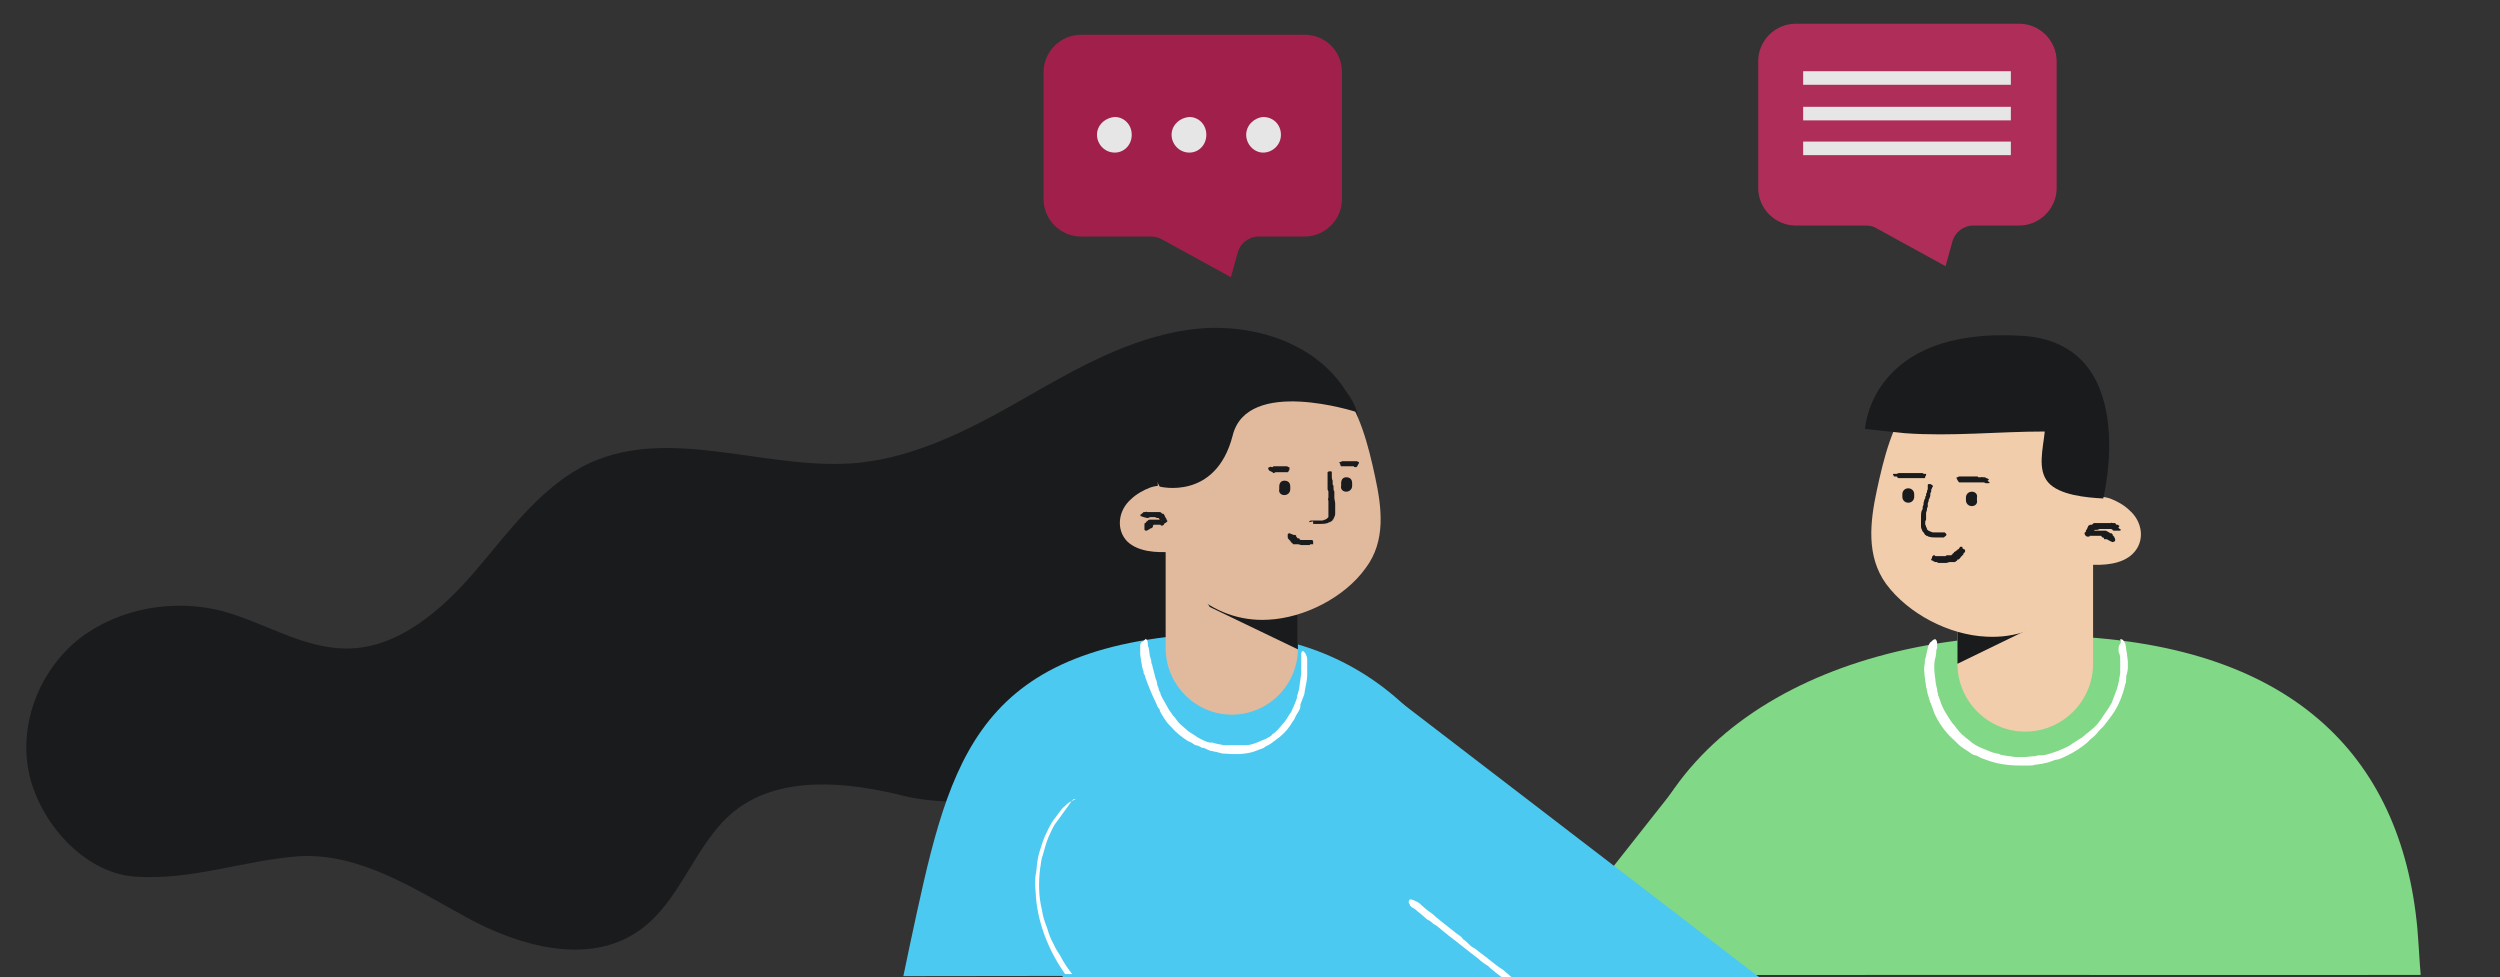 <?xml version="1.0" encoding="utf-8"?>
<!-- Generator: Adobe Illustrator 22.1.0, SVG Export Plug-In . SVG Version: 6.00 Build 0)  -->
<svg version="1.1" id="Capa_1" xmlns="http://www.w3.org/2000/svg" xmlns:xlink="http://www.w3.org/1999/xlink" x="0px" y="0px"
	 viewBox="0 0 294.9 115.3" style="enable-background:new 0 0 294.9 115.3;" xml:space="preserve">
<rect x="0" y="0" width="294.9" height="115.3" fill="#333333" stroke="none"/>
<style type="text/css">
	.st0{clip-path:url(#SVGID_2_);}
	.st1{fill:#219E56;}
	.st2{fill:#F2CDAC;}
	.st3{fill:#81D886;}
	.st4{fill:#1A1B1D;}
	.st5{fill:#FFFFFF;}
	.st6{clip-path:url(#SVGID_4_);}
	.st7{clip-path:url(#SVGID_6_);}
	.st8{fill:#E1BA9E;}
	.st9{clip-path:url(#SVGID_8_);}
	.st10{clip-path:url(#SVGID_10_);}
	.st11{fill:#4CC9F0;}
	.st12{clip-path:url(#SVGID_12_);}
	.st13{clip-path:url(#SVGID_14_);}
	.st14{fill:#3089E0;}
	.st15{clip-path:url(#SVGID_16_);}
	.st16{clip-path:url(#SVGID_18_);}
	.st17{clip-path:url(#SVGID_20_);}
	.st18{clip-path:url(#SVGID_22_);}
	.st19{clip-path:url(#SVGID_24_);}
	.st20{clip-path:url(#SVGID_26_);}
	.st21{clip-path:url(#SVGID_28_);}
	.st22{clip-path:url(#SVGID_30_);}
	.st23{clip-path:url(#SVGID_32_);}
	.st24{clip-path:url(#SVGID_34_);}
	.st25{fill:#AF2E59;}
	.st26{fill:#E6E6E6;}
	.st27{fill:#A0204B;}
</style>
<g>
	<g>
		<defs>
			<rect id="SVGID_1_" x="67.7" y="38.2" width="227.2" height="76.8"/>
		</defs>
		<clipPath id="SVGID_2_">
			<use xlink:href="#SVGID_1_"  style="overflow:visible;"/>
		</clipPath>
		<g class="st0">
			<g>
				<g id="XMLID_944_">
					<polygon id="XMLID_949_" class="st1" points="291.6,186.4 288.4,317.9 288.1,314.8 304.5,428.1 270.2,434.9 246.4,321.8 
						246.3,321.2 246.2,318.7 237.7,187.5 					"/>
				</g>
				<g id="XMLID_922_">
					<path id="XMLID_943_" class="st1" d="M274.8,225l-70.3-3c-7.6-0.3-13.6-6.8-13.3-14.4l2.6-60.6l91.8,3.9l3.6,60.9
						C289,219.4,282.5,225.3,274.8,225z"/>
				</g>
				<g id="XMLID_839_">
					<polygon id="XMLID_921_" class="st1" points="238,189.5 210.4,321.7 210.6,316.2 217.8,436.1 182.9,437.7 168.6,320.4 
						168.3,318.6 168.8,314.9 184.7,180.8 					"/>
				</g>
			</g>
			<g>
				<g id="XMLID_835_">
					<g id="XMLID_836_">
						<g id="XMLID_837_">
							<path id="XMLID_838_" class="st2" d="M172.4,156.8l-21.2,19.8l-23.8,18.8c-3.7,2.9-9.1,2.2-12-1.5c-2.8-3.6-2.2-8.6,1-11.6
								l41.7-37.6l7.6,13.6C165.8,158.2,176.1,153.9,172.4,156.8z"/>
						</g>
					</g>
				</g>
				<g id="XMLID_831_">
					<g id="XMLID_832_">
						<g id="XMLID_833_">
							<path id="XMLID_834_" class="st2" d="M122.3,180.8c-0.8-0.1-0.8-0.1-1.2-0.1c-0.2,0-0.5,0-0.7,0c-0.5,0-0.8,0.1-1.3,0.1
								c-0.8,0.1-1.5,0.3-2.1,0.5c-1.3,0.4-2.5,0.9-3.7,1.5c-2.3,1.1-4.4,2.4-6.3,3.7c-1.4,1-1.8,2.9-0.8,4.4
								c0.8,1.2,2.4,1.7,3.7,1.2l0.1,0c2-0.7,4.1-1.4,6-1.8c1-0.2,1.9-0.3,2.8-0.4c0.4,0,0.8,0,1.2,0c0.2,0,0.3,0.1,0.4,0.1
								c0.1,0,0.1,0,0.1,0.1c-0.1,0,0.2,0.1-0.4,0c2.6,0.6,5.2-1,5.8-3.5C126.4,184,124.8,181.4,122.3,180.8z"/>
						</g>
					</g>
				</g>
				<g id="XMLID_827_">
					<g id="XMLID_828_">
						<g id="XMLID_829_">
							<path id="XMLID_830_" class="st2" d="M116.4,182.4c-1.4,1.2-2.6,2.3-3.9,3.5c-1.2,1.2-2.4,2.4-3.5,3.7
								c-2.3,2.6-4.4,5.4-6.1,8.7c-0.8,1.6-0.1,3.5,1.5,4.3c1.4,0.7,3.2,0.2,4.1-1.1l0.1-0.1c1.5-2.2,3.7-4.4,6-6.3
								c1.2-1,2.4-1.9,3.6-2.8c1.2-0.9,2.5-1.8,3.7-2.5c2.2-1.3,2.8-4.1,1.5-6.3c-1.3-2.1-4.1-2.8-6.3-1.5
								C116.7,182.1,116.5,182.3,116.4,182.4z"/>
						</g>
					</g>
				</g>
				<g id="XMLID_823_">
					<g id="XMLID_824_">
						<g id="XMLID_825_">
							<path id="XMLID_826_" class="st2" d="M119.5,184.9c-1.3,1.3-2.5,2.5-3.7,3.9c-1.2,1.3-2.3,2.6-3.5,4.1
								c-1.1,1.4-2.2,2.9-3.2,4.6c-0.5,0.8-1,1.7-1.4,2.7c-0.2,0.5-0.4,1.1-0.6,1.6c-0.2,0.6-0.2,1.4-0.3,2
								c-0.2,1.7,1.1,3.2,2.8,3.4c1.4,0.1,2.7-0.7,3.2-1.9l0.4-1.1c0.1-0.4,0.9-1.7,1.8-2.7c0.9-1.1,2-2.2,3.1-3.3
								c1.2-1.1,2.4-2.1,3.6-3.1c1.2-1,2.6-2,3.8-2.9c2.1-1.5,2.7-4.5,1.1-6.7c-1.5-2.1-4.5-2.7-6.7-1.1
								C119.9,184.6,119.7,184.8,119.5,184.9z"/>
						</g>
					</g>
				</g>
				<g id="XMLID_819_">
					<g id="XMLID_820_">
						<g id="XMLID_821_">
							<path id="XMLID_822_" class="st2" d="M127.5,183.3c-1.8,1.8-3.3,3.6-4.8,5.4c-1.5,1.9-2.9,3.8-4.2,5.7
								c-2.7,3.9-5,8.1-6.7,12.7c-0.6,1.7,0.2,3.5,1.9,4.1c1.5,0.6,3.2-0.1,4-1.5l0-0.1c1.9-3.7,4.4-7.1,7.1-10.4
								c1.4-1.6,2.9-3.2,4.4-4.7c1.5-1.5,3.1-3,4.6-4.2l0,0c2.1-1.7,2.3-4.6,0.7-6.7c-1.7-2.1-4.6-2.3-6.7-0.7
								C127.8,183,127.6,183.1,127.5,183.3z"/>
						</g>
					</g>
				</g>
			</g>
			<g id="XMLID_817_">
				<path id="XMLID_818_" class="st3" d="M179.9,186c0,0,8.9-48.8,12-78c2.5-23,26.7-34.4,53.2-32.9c26.6,1.5,39,15.3,40.2,36.4
					c1.2,21.1,10,78.6,10,78.6s-20.2,0.7-56.9-0.1C202,189.2,179.9,186,179.9,186z"/>
			</g>
			<g id="XMLID_815_">
				<path id="XMLID_816_" class="st3" d="M220.9,87.7c-6.8-5-17.1-2.6-22.3,4l-44.5,56.4c0,0-0.1,0.1-0.1,0.1L119.6,178l9.1,17.1
					l41.8-27.9c0.5-0.3,1-0.8,1.4-1.2l0.6-0.7l49.8-52.7c0.3-0.3,1.2-1.9,1.4-2.2C229.1,103.5,227.8,92.9,220.9,87.7z"/>
			</g>
			<g id="XMLID_812_">
				<g id="XMLID_813_">
					<path id="XMLID_814_" class="st2" d="M238.9,86.3c-4.4,0-8-3.6-8-8V64c0-4.4,3.6-8,8-8s8,3.6,8,8v14.3
						C246.9,82.7,243.3,86.3,238.9,86.3z"/>
				</g>
			</g>
			<g id="XMLID_809_">
				<g id="XMLID_810_">
					<path id="XMLID_811_" class="st4" d="M230.9,78.3V64c0-4.4,3.6-8,8-8s8,3.6,8,8l0,0l-5.3,9.1L230.9,78.3z"/>
				</g>
			</g>
			<g id="XMLID_806_">
				<g id="XMLID_807_">
					<path id="XMLID_808_" class="st2" d="M234.3,75.1c-4.4-0.2-9.2-2.7-11.8-6.2c-2.4-3.3-1.9-7.4-1.1-11.1c0.8-3.7,1.8-7.9,4.3-11
						c2.5-3.1,6.4-4.8,10.4-4.6c6.9,0.4,12.2,6.3,11.8,13.2l-0.4,8C247.1,70.2,241.2,75.5,234.3,75.1z"/>
				</g>
			</g>
			<g id="XMLID_803_">
				<g id="XMLID_804_">
					<path id="XMLID_805_" class="st2" d="M245,62.3c0.7,0.3,1.4,0.2,2.1,0.3c0.3,0,0.5,0.1,0.7,0.2c0,0,1.6,1,0.8-0.3
						c0,0-1.4,0.1-1.6,0.1c-0.4,0-0.8,0-1.2-0.1c-0.2,0-0.3,0-0.4-0.1c-0.5-0.2-0.6-0.2-0.2,0.3c-0.2-1.1-1.5-1.7-2.5-1.4
						c-1.2,0.3-1.6,1.4-1.4,2.5c0.3,2.4,3.1,2.7,5.1,2.8c1.7,0.1,3.9,0,5.2-1.3c1.5-1.5,1.1-3.8-0.4-5.1c-0.6-0.6-1.5-1.1-2.3-1.4
						c-0.9-0.3-1.8-0.2-2.7-0.5C243.7,57.5,242.6,61.5,245,62.3L245,62.3z"/>
				</g>
			</g>
			<g id="XMLID_801_">
				<path id="XMLID_802_" class="st4" d="M224.7,51.1c5.5,0.4,11-0.2,16.5-0.2c-0.2,2-0.9,4.5,0.4,6c1.3,1.5,4.5,1.8,6.5,1.9
					c0,0,4.6-18.5-9.8-19.2c-17.7-1-18.3,11-18.3,11L224.7,51.1z"/>
			</g>
			<g id="XMLID_771_">
				<g id="XMLID_798_">
					<g id="XMLID_799_">
						<path id="XMLID_800_" class="st4" d="M229.6,63c-0.1-0.1-0.1-0.1-0.2-0.2c0,0-0.1,0-0.1,0l-0.1,0c-0.1,0-0.1,0-0.2,0
							c0,0-0.1,0-0.1,0c-0.1,0-0.2,0-0.4,0l-0.2,0c-0.1,0-0.1,0-0.2,0c0,0-0.1,0-0.1,0c-0.1,0-0.2-0.1-0.3-0.1
							c-0.1,0-0.1-0.1-0.2-0.1c0,0-0.1,0-0.1-0.1c0,0-0.1,0-0.1-0.1l0,0c0-0.1,0-0.2-0.1-0.2c0-0.1,0-0.2-0.1-0.3c0-0.1,0-0.2,0-0.3
							v0c0,0,0,0,0,0l0,0c0,0,0-0.1,0-0.1l0.1-0.2v-0.1l0-0.1l0-0.2c0,0,0-0.1,0-0.2c0,0,0,0,0-0.1c0,0,0,0,0-0.1
							c0-0.1,0.1-0.2,0.1-0.4c0-0.1,0-0.2,0.1-0.3l0-0.2c0,0,0-0.1,0-0.1l0-0.1c0-0.1,0.1-0.2,0.1-0.3c0-0.1,0-0.2,0.1-0.3
							c0-0.1,0.1-0.2,0.1-0.4c0,0,0,0,0-0.1c0,0,0-0.1,0-0.1l0.1-0.2c0-0.2,0-0.3,0.1-0.4c0-0.1,0.1-0.2,0.1-0.2c0,0,0,0,0-0.1
							c0,0-0.1-0.1-0.1-0.1c-0.1,0-0.1-0.1-0.2-0.1s-0.2,0-0.2,0c-0.1,0-0.1,0.1-0.1,0.1c0,0,0,0,0,0.1c0,0,0,0.1,0,0.2
							c0,0.1,0,0.1,0,0.2c-0.1,0.2-0.1,0.3-0.1,0.4c0,0-0.1,0.1-0.1,0.2c0,0.1,0,0.1,0,0.2v0v0c-0.1,0-0.1,0.2-0.1,0.2
							c0,0.1,0,0.2-0.1,0.2c0,0.2-0.1,0.3-0.1,0.5c0,0,0,0.1,0,0.1c0,0.1-0.1,0.2-0.1,0.3c0,0,0,0.1,0,0.1s0,0.1,0,0.1
							c0,0,0,0.1-0.1,0.2c-0.1,0.3-0.1,0.5-0.1,0.7c0,0,0,0.1,0,0.1c0,0,0,0.1,0,0.1c0,0,0,0.1,0,0.1c0,0,0,0.1,0,0.2l0,0.2
							c0,0,0,0,0,0c0,0,0,0.1,0,0.2c0,0.1,0,0.2,0,0.3c0,0.2,0.1,0.4,0.2,0.6c0,0,0.1,0.1,0.1,0.1c0.1,0.1,0.1,0.2,0.2,0.3
							c0.1,0,0.1,0.1,0.1,0.1c0.1,0,0.1,0,0.1,0c0.1,0,0.1,0.1,0.2,0.1c0.3,0.1,0.6,0.1,0.9,0.1c0.1,0,0.1,0,0.1,0s0.1,0,0.1,0
							c0.1,0,0.1,0,0.1,0s0.1,0,0.2,0l0.2,0c0.1,0,0.1,0,0.1,0c0,0,0.1,0,0.1,0c0,0,0,0,0.1-0.1C229.6,63.2,229.6,63.1,229.6,63
							C229.6,63,229.6,63,229.6,63z"/>
					</g>
				</g>
				<g id="XMLID_795_">
					<g id="XMLID_796_">
						<path id="XMLID_797_" class="st4" d="M249.9,62.2c0.1-0.1,0.1-0.1,0.1-0.2c0,0,0,0,0,0l-0.1,0c0,0,0-0.1-0.1-0.1
							c0,0-0.1,0-0.1,0c-0.1,0-0.1-0.1-0.2-0.2l-0.1,0c0,0-0.1,0-0.1,0c0,0,0,0-0.1,0c-0.1,0-0.1-0.1-0.2,0c-0.1,0-0.1,0-0.2,0
							l-0.1,0c0,0-0.1,0-0.1,0h-0.1c-0.1,0-0.1,0-0.2,0c-0.1,0-0.1,0-0.2,0s-0.2,0-0.2,0h0h0l0,0c0,0-0.1,0-0.1,0l-0.1,0
							c0,0,0,0-0.1,0c0,0-0.1,0-0.1,0l-0.1,0c0,0-0.1,0-0.1,0c0,0,0,0-0.1,0c0,0,0,0-0.1,0c-0.1,0-0.2,0-0.2,0.1
							c-0.1,0-0.1,0.1-0.1,0.1l-0.1,0c0,0,0,0-0.1,0l0,0c-0.1,0-0.1,0-0.2,0.1c-0.1,0-0.1,0.1-0.1,0.2c-0.1,0-0.1,0.1-0.1,0.2
							c0,0,0,0,0,0c0,0,0,0,0,0l-0.1,0.1c-0.1,0.1,0,0.2-0.1,0.3c0,0-0.1,0.1-0.1,0.1c0,0,0,0,0,0c0,0,0.1,0,0.1,0.1
							c0.1,0,0.1,0.1,0.2,0.1s0.2,0,0.2,0s0.1,0,0.1,0l0,0c0,0,0,0,0,0c0,0,0,0,0,0c0.1,0,0.1-0.1,0.1-0.2c0,0,0.1,0,0.1,0
							c0,0,0,0,0-0.1l0,0l0,0c0.1,0,0.1,0,0.1,0c0,0,0.1,0,0.1-0.1c0.1,0,0.1-0.1,0.2-0.2l0,0c0,0,0.1,0,0.1,0c0,0,0,0,0.1,0
							c0,0,0,0,0,0c0,0,0.1,0,0.1,0c0.1,0,0.2-0.1,0.3-0.1c0,0,0,0,0.1,0l0,0c0,0,0,0,0.1,0c0,0,0.1,0,0.1,0h0.1h0c0,0,0,0,0.1,0
							c0,0,0.1,0,0.1,0c0.1,0,0.1,0,0.2,0c0,0,0,0,0.1,0c0,0,0.1,0,0.1,0c0,0,0,0,0.1,0c0,0,0,0,0.1,0c0,0,0.1,0,0.1,0
							c0.1,0,0.2,0.1,0.3,0.2c0,0,0,0,0.1,0c0,0,0,0,0.1,0c0,0,0,0,0,0c0,0,0,0,0.1,0l0.1,0c0,0,0,0,0.1,0c0,0,0,0,0.1,0
							c0,0,0.1,0,0.1,0c0.1,0,0.1,0,0.2-0.1C249.9,62.3,249.9,62.3,249.9,62.2z"/>
					</g>
				</g>
				<g id="XMLID_792_">
					<g id="XMLID_793_">
						<path id="XMLID_794_" class="st4" d="M249.3,63.9c0.1,0,0.1,0,0.2-0.1c0,0,0,0,0,0l0-0.1c0,0,0-0.1,0-0.1c0,0,0,0,0,0
							c0,0,0-0.1-0.1-0.2l0-0.1c0,0-0.1,0-0.1-0.1c0,0,0,0,0,0c-0.1,0-0.1-0.1-0.1-0.2c-0.1,0-0.1-0.1-0.1-0.1l-0.1,0c0,0,0,0-0.1,0
							l0,0c0,0-0.1-0.1-0.1-0.1c-0.1,0-0.1-0.1-0.2-0.1s-0.1-0.1-0.2-0.1h0l0,0l0,0c0,0,0,0-0.1,0l-0.1,0c0,0,0,0-0.1,0
							c0,0-0.1,0-0.1,0l-0.1,0c0,0-0.1,0-0.1,0s0,0,0,0l0,0c-0.1,0-0.1,0-0.2,0c-0.1,0-0.1,0-0.2,0h-0.1c0,0-0.1,0-0.1,0h-0.1
							c-0.1,0-0.1,0-0.2,0c-0.1,0-0.1,0-0.2,0c-0.1,0-0.1,0-0.2,0.1c0,0,0,0-0.1,0c0,0,0,0-0.1,0l-0.1,0c-0.1,0-0.1,0.1-0.2,0.1
							c-0.1,0-0.1,0-0.1,0.1c0,0,0,0,0,0c0,0,0,0,0,0.1c0,0,0.1,0.1,0.1,0.2c0.1,0,0.1,0.1,0.2,0.1c0.1,0,0.1,0,0.1,0l0,0
							c0,0,0,0,0.1,0c0,0,0,0,0,0c0.1,0,0.1,0,0.1-0.1c0,0,0.1,0,0.1,0c0,0,0,0,0.1,0l0,0l0,0c0,0,0.1,0,0.1,0s0.1,0,0.1,0
							c0.1,0,0.1,0,0.2,0h0c0,0,0.1,0,0.1,0s0,0,0.1,0c0,0,0,0,0,0c0,0,0.1,0,0.1,0c0.1,0,0.2,0,0.2,0c0,0,0,0,0,0h0c0,0,0,0,0,0
							c0,0,0,0,0,0l0.1,0h0l0,0c0,0,0.1,0,0.1,0c0.1,0,0.1,0.1,0.1,0.1l0,0c0,0,0,0,0.1,0.1l0,0c0,0,0,0,0.1,0c0,0,0,0,0,0
							c0.1,0.1,0.1,0.1,0.1,0.2c0,0,0,0,0,0l0,0c0,0,0,0,0,0c0,0,0,0,0,0v0c0,0,0,0,0,0s0,0,0,0s0.1,0,0.1,0c0.1,0,0.1,0,0.2,0
							C249.2,64,249.3,64,249.3,63.9z"/>
					</g>
				</g>
				<g id="XMLID_789_">
					<g id="XMLID_790_">
						<path id="XMLID_791_" class="st4" d="M231.4,64.5c-0.1,0-0.2,0-0.2,0s0,0,0,0l0,0.1c0,0-0.1,0-0.1,0c0,0,0,0,0,0.1
							c0,0-0.1,0.1-0.1,0.1l-0.1,0c0,0,0,0.1,0,0.1c0,0-0.1,0-0.1,0c0,0.1-0.1,0.1-0.1,0.1c0,0-0.1,0.1-0.1,0.1l-0.1,0
							c0,0,0,0,0,0.1l0,0c0,0-0.1,0-0.1,0.1c-0.1,0-0.1,0-0.1,0.1c-0.1,0-0.1,0.1-0.1,0.1l0,0h0l0,0c0,0,0,0-0.1,0l-0.1,0l0,0
							c0,0,0,0-0.1,0l-0.1,0c0,0,0,0-0.1,0c0,0,0,0,0,0h0c-0.1,0-0.1,0-0.2,0.1c-0.1,0-0.1,0-0.1,0h-0.1c0,0,0,0-0.1,0h0
							c-0.1,0-0.1,0-0.1,0s-0.1,0-0.2,0c-0.1,0-0.1,0-0.2,0c0,0,0,0,0,0c0,0,0,0-0.1,0l-0.1,0c-0.1,0-0.1,0-0.2,0
							c0,0-0.1-0.1-0.1-0.1s0,0-0.1,0c0,0-0.1,0-0.1,0.1c-0.1,0-0.1,0.1-0.1,0.2s-0.1,0.1-0.1,0.2c0,0,0,0.1,0,0.1c0,0,0,0,0.1,0
							c0,0,0.1,0,0.1,0.1c0,0,0.1,0,0.1,0c0.1,0.1,0.2,0.1,0.2,0.1c0,0,0.1,0,0.1,0s0.1,0,0.1,0l0,0l0,0c0,0.1,0.1,0,0.1,0.1
							c0.1,0,0.1,0,0.1,0c0.1,0,0.2,0,0.3,0c0,0,0,0,0.1,0c0.1,0,0.1,0,0.2,0c0,0,0.1,0,0.1,0s0,0,0.1,0c0,0,0.1,0,0.1,0
							c0.1,0,0.3-0.1,0.4-0.1c0,0,0.1,0,0.1,0c0,0,0,0,0.1,0c0,0,0.1,0,0.1,0s0.1,0,0.1,0l0.1,0c0,0,0,0,0,0c0,0,0.1,0,0.1,0
							c0.1,0,0.1-0.1,0.1-0.1c0.1,0,0.2-0.1,0.2-0.2c0,0,0,0,0.1,0c0.1,0,0.1-0.1,0.1-0.1c0,0,0.1,0,0.1,0c0,0,0-0.1,0-0.1
							c0,0,0.1,0,0.1-0.1c0.1-0.1,0.2-0.2,0.3-0.3c0,0,0,0,0-0.1c0,0,0,0,0,0c0,0,0,0,0.1-0.1c0,0,0,0,0.1-0.1l0-0.1
							c0,0,0-0.1,0-0.1s0,0,0,0c0,0,0-0.1-0.1-0.1c-0.1,0-0.1-0.1-0.2-0.1C231.5,64.5,231.5,64.5,231.4,64.5z"/>
					</g>
				</g>
				<g id="XMLID_787_">
					<path id="XMLID_788_" class="st4" d="M232.6,59.7C232.6,59.7,232.6,59.7,232.6,59.7c-0.4,0-0.7-0.3-0.7-0.7l0-0.3
						c0-0.4,0.3-0.7,0.7-0.7c0.4,0,0.7,0.3,0.6,0.7l0,0.3C233.3,59.4,233,59.7,232.6,59.7z"/>
				</g>
				<g id="XMLID_785_">
					<path id="XMLID_786_" class="st4" d="M225.1,59.3C225.1,59.3,225.1,59.3,225.1,59.3c-0.4,0-0.7-0.3-0.7-0.7l0-0.3
						c0-0.4,0.3-0.7,0.7-0.7c0.4,0,0.7,0.3,0.7,0.7l0,0.3C225.8,59,225.5,59.3,225.1,59.3z"/>
				</g>
				<g id="XMLID_779_">
					<g id="XMLID_780_">
						<path id="XMLID_782_" class="st4" d="M234.5,56.7c0.1-0.1,0.1-0.1,0.1-0.2c0,0,0,0,0,0l-0.1,0c0,0,0,0-0.1-0.1c0,0,0,0-0.1,0
							c-0.1,0-0.1-0.1-0.1-0.1l-0.1,0c0,0-0.1,0-0.1,0c0,0,0,0-0.1,0c-0.1,0-0.1-0.1-0.2,0c-0.1,0-0.1,0-0.1,0l-0.1,0c0,0,0,0-0.1,0
							l0,0c0,0-0.1,0-0.1-0.1c-0.1,0-0.1,0-0.2,0s-0.1,0-0.2,0l0,0h0l0,0c0,0,0,0-0.1,0l-0.1,0h0c0,0,0,0-0.1,0l-0.1,0
							c0,0-0.1,0-0.1,0s0,0,0,0s0,0,0,0c-0.1,0-0.1,0-0.2,0c-0.1,0-0.1,0-0.1,0h-0.1c0,0,0,0-0.1,0h0c-0.1,0-0.1,0-0.1,0
							s-0.1,0-0.2,0s-0.1,0-0.2,0c0,0,0,0-0.1,0c0,0,0,0-0.1,0l-0.1,0c-0.1,0-0.1,0.1-0.2,0.1c-0.1,0-0.1,0-0.1,0c0,0,0,0,0,0
							c0,0,0,0,0,0.1c0,0,0,0.1,0.1,0.2c0,0.1,0.1,0.1,0.1,0.2c0,0,0.1,0.1,0.1,0.1h0c0,0,0,0,0.1,0c0,0,0,0,0.1,0
							c0.1,0,0.1,0,0.2,0c0,0,0.1,0,0.1,0c0,0,0.1,0,0.1,0l0,0l0,0c0,0,0.1,0,0.1,0c0,0,0.1,0,0.1,0c0.1,0,0.1,0,0.2,0h0
							c0,0,0.1,0,0.1,0c0,0,0,0,0.1,0c0,0,0,0,0.1,0c0,0,0.1,0,0.1,0c0.1,0,0.2,0,0.3,0c0,0,0,0,0.1,0h0c0,0,0,0,0.1,0
							c0,0,0,0,0.1,0h0.1h0c0,0,0,0,0.1,0c0,0,0.1,0,0.1,0c0.1,0,0.1,0,0.2,0c0,0,0,0,0,0c0,0,0.1,0,0.1,0c0,0,0,0,0.1,0
							c0,0,0,0,0.1,0c0,0,0,0,0.1,0c0.1,0,0.2,0.1,0.2,0.1l0,0h0l0,0c0,0,0,0,0,0l0.1,0c0,0,0,0,0.1,0c0,0,0,0,0.1,0
							c0,0,0.1,0,0.1,0c0.1,0,0.1-0.1,0.1-0.1C234.4,56.7,234.4,56.7,234.5,56.7z"/>
					</g>
				</g>
				<g id="XMLID_772_">
					<g id="XMLID_776_">
						<path id="XMLID_778_" class="st4" d="M223.8,56.3c0.1,0.1,0.1,0.1,0.2,0.1c0,0,0,0,0.1,0l0.1,0c0,0,0.1,0,0.1,0l0,0
							c0,0,0.1,0,0.1,0l0.1,0c0,0,0,0,0.1,0c0,0,0,0,0.1,0c0,0,0.1,0,0.1,0c0,0,0.1,0,0.1,0l0.1,0c0,0,0,0,0,0h0c0,0,0.1,0,0.1,0
							c0.1,0,0.1,0,0.1,0c0.1,0,0.1,0,0.1,0l0,0h0l0,0c0,0,0,0,0.1,0h0.1h0c0,0,0,0,0.1,0h0.1c0,0,0,0,0.1,0h0c0,0,0,0,0,0
							c0.1,0,0.1,0,0.1,0c0,0,0.1,0,0.1,0h0.1c0,0,0,0,0.1,0h0c0,0,0.1,0,0.1,0s0.1,0,0.1,0c0.1,0,0.1,0,0.1,0l0,0c0,0,0,0,0,0
							l0.1,0c0.1,0,0.1,0,0.2,0c0,0,0.1,0,0.1,0h0c0,0,0.1,0,0.1,0c0.1,0,0.1-0.1,0.1-0.2c0.1-0.1,0.1-0.1,0.1-0.2c0,0,0-0.1,0-0.1
							c0,0,0,0,0,0c0,0-0.1,0-0.1,0c0,0-0.1,0-0.1,0c-0.1,0-0.1,0-0.2-0.1c0,0,0,0-0.1,0c0,0-0.1,0-0.1,0l0,0l0,0c0,0-0.1,0-0.1,0
							c0,0-0.1,0-0.1,0c-0.1,0-0.2,0-0.2,0c0,0,0,0-0.1,0c0,0-0.1,0-0.1,0c0,0,0,0-0.1,0c0,0,0,0-0.1,0c0,0-0.1,0-0.1,0
							c-0.1,0-0.2,0-0.3,0c0,0,0,0-0.1,0s0,0-0.1,0s0,0-0.1,0s-0.1,0-0.1,0h-0.1h0c0,0-0.1,0-0.1,0c0,0-0.1,0-0.1,0
							c-0.1,0-0.2,0-0.2,0c0,0,0,0-0.1,0c0,0-0.1,0-0.1,0c0,0-0.1,0-0.1,0c0,0,0,0-0.1,0s-0.1,0-0.1,0c-0.1,0-0.2,0.1-0.3,0.1
							c0,0,0,0-0.1,0l0,0c0,0,0,0-0.1,0s-0.1,0-0.1,0l-0.1,0c0,0,0,0,0,0c0,0,0,0,0,0c0,0,0,0,0,0.1c0,0,0.1,0.1,0.1,0.2
							C223.8,56.2,223.8,56.2,223.8,56.3z"/>
					</g>
				</g>
			</g>
			<g>
				<g id="XMLID_747_">
					<g id="XMLID_748_">
						<path id="XMLID_749_" class="st5" d="M273.9,149.5c-0.2,0.1-0.2,0.2-0.2,0.5c0,0.1,0,0.2,0,0.3l0.1,0.5c0,0.2,0,0.4,0,0.6
							c0,0.1,0,0.3,0,0.4c0,0.4,0,0.8,0,1.2l0,0.5c0,0.2,0,0.4,0,0.5c0,0.1,0,0.3,0,0.4c0,0.4-0.1,0.8-0.1,1.1
							c0,0.3-0.1,0.6-0.2,0.9l-0.1,0.5l-0.1,0.4l-0.1,0.2c-0.1,0.3-0.2,0.6-0.3,0.9c-0.1,0.3-0.2,0.6-0.3,1c-0.1,0.3-0.3,0.7-0.4,1
							l-0.1,0.1l-0.1,0.1l0,0c-0.1,0.1-0.1,0.2-0.2,0.3l-0.3,0.6l-0.1,0.2l-0.2,0.3l-0.3,0.4c0,0.1-0.1,0.3-0.2,0.4l-0.2,0.2
							c-0.1,0.1-0.1,0.1-0.1,0.2c-0.2,0.3-0.5,0.6-0.6,0.9c-0.2,0.2-0.4,0.5-0.6,0.7l-0.3,0.4c-0.1,0.1-0.2,0.2-0.2,0.3l-0.2,0.2
							c-0.2,0.2-0.5,0.4-0.7,0.6c-0.2,0.2-0.5,0.4-0.8,0.7c-0.3,0.2-0.6,0.5-0.9,0.7c-0.1,0.1-0.2,0.1-0.2,0.1
							c-0.1,0.1-0.2,0.1-0.3,0.2c-0.2,0.1-0.4,0.3-0.6,0.4c-0.4,0.2-0.8,0.5-1.2,0.7c-0.3,0.1-0.5,0.2-0.7,0.3
							c-0.1,0.1-0.2,0.1-0.2,0.1c-0.1,0.1-0.1,0.2-0.2,0.2c-0.1,0.2-0.1,0.3-0.1,0.4c0.1,0.1,0.2,0.2,0.4,0.2c0.1,0.1,0.3,0,0.5-0.1
							c0.1,0,0.2-0.1,0.3-0.1c0.2-0.1,0.3-0.1,0.5-0.2c0.2-0.1,0.3-0.2,0.4-0.2c0.4-0.2,0.9-0.5,1.3-0.7c0.2-0.1,0.3-0.2,0.5-0.3
							c0.2-0.1,0.3-0.2,0.5-0.4c0,0,0,0,0.1,0c0,0,0,0,0,0c0.2-0.1,0.4-0.3,0.6-0.4l0.6-0.5c0.4-0.4,0.8-0.8,1.2-1.2
							c0.1-0.1,0.2-0.2,0.2-0.2c0.2-0.2,0.4-0.4,0.6-0.6c0.1-0.1,0.2-0.2,0.3-0.3c0.1-0.1,0.1-0.2,0.2-0.3l0.4-0.5
							c0.5-0.6,0.9-1.3,1.3-2c0.1-0.1,0.2-0.2,0.2-0.4c0.1-0.1,0.1-0.2,0.1-0.3c0.1-0.1,0.1-0.2,0.2-0.3c0.1-0.2,0.2-0.3,0.2-0.4
							c0.1-0.2,0.2-0.3,0.2-0.4c0-0.1,0-0.1,0-0.2c0.1-0.2,0.1-0.3,0.2-0.4l0.3-0.7c0.2-0.5,0.3-1,0.5-1.6l0.1-0.3
							c0.1-0.3,0.1-0.5,0.2-0.8c0-0.1,0.1-0.3,0.1-0.4c0-0.1,0-0.2,0-0.4l0.1-0.6c0.1-0.8,0.1-1.6,0.2-2.4c0-0.1,0-0.3,0-0.4
							c0-0.1,0-0.2-0.1-0.3c0-0.1,0-0.3,0-0.4c0-0.2,0-0.3,0-0.5l-0.1-0.5c0-0.2-0.1-0.3-0.1-0.4c0-0.1,0-0.3-0.1-0.4
							c0-0.1-0.1-0.1-0.2-0.2c-0.1-0.1-0.2-0.1-0.4-0.1C274,149.4,273.9,149.4,273.9,149.5z"/>
					</g>
				</g>
				<g id="XMLID_744_">
					<g id="XMLID_745_">
						<path id="XMLID_746_" class="st5" d="M290.5,204.8c-0.1-0.2-0.2-0.2-0.5-0.2c-0.1,0-0.2,0-0.3,0l-0.4,0.1c-0.2,0-0.4,0-0.5,0
							c-0.1,0-0.2,0-0.4,0c-0.4,0-0.8,0-1.2,0l-0.5,0c-0.2,0-0.4,0-0.5,0c-0.1,0-0.2-0.1-0.4-0.1c-0.4,0-0.7-0.1-1.1-0.1
							c-0.3,0-0.6-0.1-0.9-0.2l-0.4-0.1c-0.1,0-0.2-0.1-0.4-0.1l-0.2-0.1c-0.3-0.1-0.5-0.2-0.8-0.3c-0.3-0.1-0.6-0.3-0.9-0.4
							c-0.3-0.2-0.6-0.3-1-0.5l-0.1-0.1l-0.1-0.1l0,0c-0.1-0.1-0.2-0.1-0.3-0.2l-0.6-0.4l-0.2-0.1l-0.3-0.2
							c-0.1-0.1-0.3-0.2-0.4-0.3c-0.1-0.1-0.2-0.2-0.4-0.3l-0.2-0.2c0-0.1-0.1-0.1-0.2-0.2c-0.3-0.2-0.5-0.5-0.8-0.7
							c-0.2-0.2-0.4-0.4-0.6-0.6l-0.3-0.4c-0.1-0.1-0.2-0.2-0.2-0.3l-0.1-0.2c-0.2-0.2-0.3-0.5-0.5-0.8c-0.2-0.3-0.4-0.6-0.5-0.9
							c-0.2-0.3-0.3-0.6-0.5-1c0-0.1,0-0.2-0.1-0.2c-0.1-0.1-0.1-0.2-0.1-0.3c-0.1-0.2-0.2-0.4-0.2-0.6c-0.2-0.4-0.4-0.8-0.4-1.2
							c0-0.3-0.1-0.5-0.2-0.7c0-0.1,0-0.2-0.1-0.3c-0.1-0.1-0.1-0.2-0.2-0.2c-0.1-0.1-0.3-0.2-0.4-0.2c-0.2,0.1-0.2,0.2-0.3,0.3
							c-0.1,0.1-0.1,0.3-0.1,0.5c0,0.1,0,0.2,0.1,0.3c0,0.2,0.1,0.3,0.1,0.5c0,0.2,0.1,0.3,0.2,0.5c0.1,0.5,0.3,0.9,0.5,1.4
							c0.1,0.2,0.1,0.3,0.2,0.5c0.1,0.2,0.2,0.4,0.3,0.5l0,0.1c0,0,0,0.1,0,0.1c0,0.2,0.2,0.4,0.3,0.6c0.1,0.2,0.2,0.5,0.4,0.7
							c0.3,0.5,0.6,0.9,0.9,1.4c0,0.1,0.1,0.2,0.2,0.3c0.2,0.2,0.3,0.4,0.5,0.6c0.1,0.1,0.2,0.2,0.3,0.3c0.1,0.1,0.2,0.1,0.3,0.2
							l0.4,0.4c0.6,0.5,1.2,1,1.8,1.5c0.1,0.1,0.2,0.2,0.3,0.2c0.1,0.1,0.2,0.1,0.3,0.2c0.1,0.1,0.2,0.2,0.3,0.2
							c0.2,0.1,0.3,0.2,0.4,0.2l0.4,0.2c0.1,0,0.1,0.1,0.2,0.1c0.1,0.1,0.3,0.1,0.4,0.2l0.7,0.3c0.5,0.2,1,0.4,1.5,0.5
							c0.1,0,0.2,0.1,0.3,0.1c0.3,0.1,0.5,0.2,0.8,0.2c0.1,0,0.3,0.1,0.4,0.1c0.1,0,0.2,0,0.4,0c0.2,0.1,0.4,0.1,0.6,0.1
							c0.8,0.1,1.6,0.2,2.4,0.2c0.1,0,0.3,0,0.4,0c0.1,0,0.2,0,0.3,0c0.1,0,0.3,0,0.4,0c0.2,0,0.3,0,0.5,0l0.5-0.1
							c0.2,0,0.3-0.1,0.4-0.1c0.1,0,0.3,0,0.4-0.1c0.1,0,0.1-0.1,0.2-0.2c0.1-0.1,0.1-0.2,0.1-0.4
							C290.6,204.9,290.5,204.8,290.5,204.8z"/>
					</g>
				</g>
				<g id="XMLID_739_">
					<g id="XMLID_741_">
						<path id="XMLID_743_" class="st5" d="M240.7,212.8c-0.1-0.2-0.2-0.3-0.4-0.3c-0.1,0-0.2,0-0.3,0l-0.5,0
							c-0.2,0-0.4-0.1-0.6-0.1c-0.1,0-0.3,0-0.4,0c-0.4-0.1-0.8-0.2-1.2-0.3c-0.2-0.1-0.3-0.1-0.5-0.2c-0.2-0.1-0.3-0.1-0.5-0.2
							c-0.1-0.1-0.2-0.2-0.3-0.2c-0.3-0.2-0.6-0.5-0.8-0.7c-0.2-0.2-0.4-0.5-0.5-0.7c-0.1-0.1-0.1-0.3-0.2-0.4
							c0-0.1-0.1-0.2-0.1-0.4l-0.1-0.2c-0.1-0.3-0.1-0.6-0.1-0.9c0-0.4,0-0.7,0-1.1c0-0.4,0-0.8,0.1-1.2c0,0,0-0.1,0-0.1l0-0.1v-0.1
							c0-0.1,0-0.3,0-0.4l0.1-0.8v-0.3l0-0.4l0.1-0.6c0-0.2,0-0.3,0-0.5l0-0.3c0-0.1,0-0.2,0-0.2c0-0.4,0.1-0.9,0.1-1.2
							c0-0.4,0-0.7,0-1l0-0.5c0-0.1,0-0.3,0-0.4l0-0.3c0-0.3,0.1-0.7,0.1-1c0-0.4,0-0.8,0.1-1.1c0-0.4,0.1-0.8,0.1-1.2
							c0-0.1,0-0.2,0-0.3c0-0.1,0-0.3,0-0.4l0.1-0.8c0-0.5,0-1,0.1-1.5c0.1-0.3,0.1-0.5,0.1-0.8c0-0.1,0-0.2,0-0.3
							c0-0.1-0.1-0.2-0.1-0.3c-0.1-0.2-0.2-0.3-0.4-0.3c-0.2,0-0.3,0.1-0.4,0.2c-0.1,0.1-0.2,0.3-0.2,0.5c0,0.1,0,0.2,0,0.3
							c0,0.2,0,0.4-0.1,0.5c0,0.2,0,0.3,0,0.5c-0.1,0.5-0.1,1-0.1,1.5c0,0.2-0.1,0.4-0.1,0.5c0,0.2,0,0.4,0,0.6v0.1c0,0,0,0.1,0,0.1
							c-0.1,0.2-0.1,0.5-0.1,0.7l-0.1,0.8c0,0.6-0.1,1.1-0.1,1.7c0,0.1,0,0.2,0,0.3c0,0.3-0.1,0.6-0.1,0.9c0,0.1,0,0.3,0,0.4
							s0,0.2,0,0.4l-0.1,0.6c-0.1,0.9-0.1,1.7-0.2,2.5c0,0.1,0,0.3,0,0.4c0,0.1,0,0.2,0,0.3c0,0.1,0,0.3-0.1,0.4
							c0,0.2,0,0.3-0.1,0.5l0,0.5c0,0.1,0,0.1,0,0.2c0,0.2,0,0.3,0,0.5c0,0.3,0,0.6,0,0.9c0,0.6,0.1,1.2,0.2,1.8
							c0,0.1,0.1,0.2,0.1,0.4c0.1,0.3,0.2,0.6,0.4,0.9c0.1,0.1,0.2,0.3,0.3,0.4c0.1,0.1,0.2,0.2,0.3,0.3c0.2,0.2,0.3,0.4,0.5,0.5
							c0.8,0.6,1.6,0.9,2.5,1.2c0.2,0,0.3,0.1,0.4,0.1c0.1,0,0.3,0,0.4,0c0.2,0,0.3,0.1,0.4,0.1c0.2,0,0.3,0.1,0.5,0.1l0.5,0
							c0.2,0,0.3,0,0.4,0c0.1,0,0.3,0,0.4,0c0.1,0,0.2-0.1,0.2-0.1c0.1-0.1,0.2-0.2,0.2-0.3C240.8,213,240.7,212.9,240.7,212.8z"/>
					</g>
				</g>
				<g id="XMLID_731_">
					<g id="XMLID_734_">
						<path id="XMLID_737_" class="st5" d="M261.3,120.2c-0.2,0-0.3,0-0.5,0.2c-0.1,0.1-0.2,0.2-0.2,0.3c-0.1,0.1-0.2,0.3-0.3,0.4
							c-0.1,0.2-0.3,0.3-0.4,0.5c-0.1,0.1-0.2,0.2-0.2,0.4c-0.3,0.4-0.5,0.7-0.8,1.1c-0.1,0.2-0.2,0.3-0.3,0.5
							c-0.1,0.2-0.2,0.3-0.3,0.5c-0.1,0.1-0.2,0.2-0.3,0.3c-0.2,0.4-0.5,0.7-0.7,1c-0.2,0.3-0.4,0.6-0.6,0.8
							c-0.1,0.2-0.2,0.3-0.3,0.4c-0.1,0.1-0.1,0.2-0.2,0.4c0,0.1-0.1,0.2-0.2,0.2c-0.2,0.3-0.4,0.5-0.6,0.8c-0.2,0.3-0.4,0.7-0.6,1
							c-0.2,0.3-0.5,0.7-0.7,1c0,0-0.1,0.1-0.1,0.1c0,0-0.1,0.1-0.1,0.1l0,0c-0.1,0.1-0.2,0.2-0.2,0.3c-0.2,0.2-0.3,0.4-0.5,0.6
							c-0.1,0.1-0.1,0.2-0.2,0.2c-0.1,0.1-0.2,0.2-0.2,0.3c-0.1,0.2-0.2,0.3-0.3,0.5c-0.1,0.1-0.2,0.3-0.3,0.4
							c-0.1,0.1-0.1,0.1-0.2,0.2c-0.1,0.1-0.1,0.1-0.2,0.2c-0.2,0.4-0.5,0.7-0.7,1c-0.2,0.3-0.4,0.6-0.6,0.9
							c-0.1,0.2-0.2,0.3-0.3,0.4c-0.1,0.1-0.1,0.2-0.2,0.4c-0.1,0.1-0.1,0.2-0.2,0.2c-0.2,0.3-0.4,0.5-0.6,0.8
							c-0.2,0.3-0.4,0.7-0.6,1c-0.2,0.3-0.5,0.7-0.7,1c-0.1,0.1-0.1,0.2-0.2,0.2c-0.1,0.1-0.2,0.2-0.2,0.3c-0.2,0.2-0.3,0.4-0.5,0.6
							c-0.3,0.4-0.5,0.9-0.8,1.3c-0.2,0.2-0.3,0.4-0.5,0.7c-0.1,0.1-0.1,0.2-0.2,0.3c0,0.1-0.1,0.2-0.1,0.3c0,0.2,0.1,0.3,0.2,0.4
							c0.1,0.1,0.3,0,0.4,0s0.3-0.2,0.4-0.3c0.1-0.1,0.1-0.2,0.2-0.3c0.1-0.2,0.2-0.3,0.3-0.4c0.1-0.1,0.2-0.3,0.3-0.4
							c0.3-0.4,0.6-0.9,0.9-1.3c0.1-0.2,0.2-0.3,0.3-0.4c0.1-0.2,0.2-0.4,0.3-0.5c0,0,0-0.1,0-0.1c0,0,0,0,0.1-0.1
							c0.2-0.1,0.3-0.4,0.4-0.6c0.2-0.2,0.3-0.4,0.5-0.7c0.3-0.5,0.7-1,1-1.4c0.1-0.1,0.1-0.2,0.2-0.3c0.2-0.2,0.3-0.5,0.5-0.7
							c0.1-0.1,0.2-0.2,0.3-0.4c0.1-0.1,0.1-0.2,0.2-0.3c0.1-0.2,0.3-0.3,0.4-0.5c0.5-0.7,0.9-1.4,1.4-2.1c0.1-0.1,0.2-0.2,0.2-0.4
							c0.1-0.1,0.1-0.2,0.2-0.3c0.1-0.1,0.2-0.2,0.3-0.3c0.1-0.1,0.2-0.3,0.3-0.4c0.1-0.1,0.2-0.3,0.3-0.4c0.1-0.1,0.1-0.1,0.1-0.2
							c0.1-0.1,0.2-0.3,0.3-0.4c0.2-0.2,0.3-0.4,0.5-0.7c0.3-0.5,0.7-1,1-1.4c0-0.1,0.1-0.2,0.2-0.3c0.2-0.2,0.3-0.5,0.5-0.7
							c0.1-0.1,0.2-0.2,0.3-0.4c0.1-0.1,0.1-0.2,0.2-0.3c0.1-0.2,0.3-0.3,0.4-0.5c0.5-0.7,0.9-1.4,1.4-2.1c0.1-0.1,0.2-0.2,0.2-0.3
							c0-0.1,0.1-0.2,0.2-0.3c0.1-0.1,0.2-0.2,0.3-0.3c0.1-0.1,0.2-0.3,0.3-0.4c0.1-0.1,0.2-0.3,0.3-0.4c0.1-0.1,0.1-0.2,0.2-0.4
							c0-0.1,0.2-0.2,0.2-0.3c0-0.1,0-0.2,0-0.2c0-0.2-0.1-0.3-0.2-0.3C261.5,120.2,261.4,120.2,261.3,120.2z"/>
					</g>
				</g>
				<g id="XMLID_693_">
					<g id="XMLID_702_">
						<path id="XMLID_729_" class="st5" d="M190.4,124.8c-0.2,0.1-0.3,0.2-0.4,0.5c-0.1,0.1-0.1,0.3-0.1,0.4c0,0.2-0.1,0.4-0.1,0.6
							c-0.1,0.2-0.2,0.5-0.2,0.7c0,0.2-0.1,0.3-0.1,0.5c-0.1,0.5-0.2,1-0.3,1.5c-0.1,0.2-0.1,0.4-0.1,0.7c-0.1,0.2-0.1,0.4-0.1,0.7
							c0,0.2-0.1,0.3-0.1,0.5c-0.1,0.5-0.2,1-0.2,1.4c-0.1,0.4-0.1,0.8-0.2,1.2c-0.1,0.2-0.1,0.4-0.1,0.6c0,0.2,0,0.3-0.1,0.5
							c0,0.1-0.1,0.2-0.1,0.3c-0.1,0.4-0.2,0.8-0.3,1.1c-0.1,0.4-0.2,0.9-0.2,1.3c-0.1,0.5-0.2,1-0.3,1.4c0,0.1,0,0.1,0,0.1
							c0,0.1,0,0.1-0.1,0.2c0,0,0,0,0,0.1c0,0.1-0.1,0.3-0.1,0.4c-0.1,0.3-0.1,0.6-0.2,0.9c0,0.1,0,0.2-0.1,0.3
							c0,0.2-0.1,0.3-0.1,0.5c-0.1,0.2-0.1,0.4-0.1,0.7c0,0.2-0.1,0.4-0.1,0.6c0,0.1-0.1,0.2-0.1,0.3c0,0.1-0.1,0.2-0.1,0.3
							c-0.1,0.5-0.2,1-0.2,1.4c-0.1,0.4-0.1,0.8-0.2,1.2c-0.1,0.2-0.1,0.4-0.1,0.6c0,0.2,0,0.3-0.1,0.5c0,0.1-0.1,0.2-0.1,0.3
							c-0.1,0.4-0.2,0.8-0.3,1.1c-0.1,0.4-0.2,0.9-0.2,1.3c-0.1,0.5-0.2,1-0.3,1.4c0,0.1-0.1,0.2-0.1,0.3c0,0.1-0.1,0.3-0.1,0.4
							c-0.1,0.3-0.1,0.6-0.2,0.9c-0.1,0.6-0.1,1.2-0.3,1.7c-0.1,0.3-0.2,0.6-0.2,1c0,0.1-0.1,0.2-0.1,0.4c0,0.1,0.1,0.3,0.1,0.4
							c0.1,0.2,0.2,0.3,0.3,0.3c0.2,0,0.3-0.1,0.4-0.2c0.1-0.1,0.2-0.3,0.3-0.5c0-0.1,0.1-0.2,0.1-0.4c0.1-0.2,0.1-0.4,0.1-0.6
							c0.1-0.2,0.1-0.4,0.1-0.6c0.2-0.6,0.2-1.2,0.3-1.8c0.1-0.2,0.1-0.4,0.2-0.7c0.1-0.3,0.1-0.5,0.1-0.8c0,0,0-0.1,0-0.1
							s0-0.1,0-0.1c0.1-0.2,0.2-0.6,0.2-0.8c0.1-0.3,0.1-0.6,0.2-1c0.1-0.7,0.3-1.4,0.4-2c0-0.1,0.1-0.3,0.1-0.4
							c0.1-0.3,0.2-0.7,0.2-1c0-0.2,0.1-0.3,0.1-0.5c0-0.2,0-0.3,0.1-0.4c0.1-0.3,0.1-0.5,0.2-0.7c0.2-1,0.3-1.9,0.6-2.9
							c0-0.2,0.1-0.3,0.1-0.5c0-0.1,0-0.3,0.1-0.4c0-0.2,0.1-0.3,0.1-0.5c0.1-0.2,0.1-0.4,0.1-0.6c0.1-0.2,0.1-0.4,0.1-0.6
							c0-0.1,0-0.2,0-0.2c0.1-0.2,0.1-0.4,0.1-0.5c0.1-0.3,0.1-0.6,0.2-1c0.1-0.7,0.3-1.3,0.4-2c0-0.1,0.1-0.3,0.1-0.4
							c0.1-0.3,0.2-0.7,0.2-1c0-0.2,0.1-0.3,0.1-0.5c0-0.2,0-0.3,0.1-0.4c0.1-0.3,0.1-0.5,0.2-0.7c0.2-1,0.3-1.9,0.6-2.9
							c0-0.2,0.1-0.3,0.1-0.5c0-0.1,0-0.3,0.1-0.4s0.1-0.3,0.1-0.5c0.1-0.2,0.1-0.4,0.1-0.6s0.1-0.4,0.1-0.6c0-0.2,0-0.3,0.1-0.5
							c0-0.2,0.1-0.3,0.1-0.5c0-0.1-0.1-0.2-0.1-0.3c-0.1-0.2-0.2-0.2-0.3-0.3C190.6,124.7,190.5,124.8,190.4,124.8z"/>
					</g>
				</g>
				<g id="XMLID_686_">
					<g id="XMLID_687_">
						<path id="XMLID_692_" class="st5" d="M250.1,75.9c-0.1,0.2-0.2,0.3-0.2,0.7c0,0.2,0,0.3,0.1,0.5c0.1,0.3,0.1,0.5,0.1,0.8
							c0,0.3,0,0.6,0,0.9c0,0.2,0,0.4,0,0.6c-0.1,0.7-0.2,1.3-0.4,1.9l-0.3,0.8c-0.1,0.3-0.2,0.5-0.3,0.8c-0.1,0.2-0.2,0.3-0.3,0.5
							c-0.3,0.5-0.7,1-1,1.5c-0.3,0.4-0.6,0.8-1,1.1l-0.6,0.5c-0.2,0.1-0.3,0.3-0.5,0.4c-0.1,0.1-0.2,0.2-0.3,0.2
							c-0.4,0.3-0.8,0.5-1.2,0.8c-0.5,0.3-1,0.5-1.5,0.7c-0.6,0.2-1.1,0.4-1.7,0.5c-0.1,0-0.1,0-0.2,0l-0.2,0h-0.1
							c-0.2,0-0.4,0.1-0.5,0.1c-0.4,0-0.8,0.1-1.2,0.1l-0.4,0l-0.6,0c-0.3,0-0.6-0.1-0.8-0.1c-0.2,0-0.5-0.1-0.7-0.1l-0.4-0.1
							c-0.1-0.1-0.2-0.1-0.3-0.1c-0.6-0.1-1.2-0.4-1.7-0.6c-0.5-0.2-0.9-0.4-1.3-0.7c-0.2-0.2-0.4-0.3-0.6-0.5
							c-0.2-0.1-0.3-0.3-0.5-0.4c-0.1-0.1-0.2-0.2-0.3-0.3c-0.3-0.3-0.6-0.8-0.9-1.1c-0.3-0.4-0.6-0.9-0.9-1.4
							c-0.3-0.5-0.5-1.1-0.7-1.7c-0.1-0.2-0.1-0.3-0.1-0.4c-0.1-0.2-0.1-0.4-0.1-0.5c-0.1-0.4-0.2-0.8-0.2-1.1
							c-0.1-0.7-0.2-1.4-0.1-2.2c0.1-0.4,0.2-0.8,0.2-1.2c0-0.2,0.1-0.3,0.1-0.4c0-0.2,0-0.3,0-0.5c0-0.3-0.1-0.4-0.2-0.5
							c-0.2,0-0.3,0.1-0.5,0.3c-0.2,0.1-0.3,0.4-0.4,0.7c0,0.2-0.1,0.3-0.1,0.5c-0.1,0.3-0.1,0.6-0.2,0.8s0,0.5-0.1,0.8
							c-0.1,0.8,0.1,1.6,0.2,2.5c0.1,0.3,0.1,0.6,0.2,0.9c0.1,0.3,0.2,0.7,0.3,1l0.1,0.1c0,0,0,0.1,0,0.1c0.1,0.3,0.3,0.8,0.4,1.1
							c0.2,0.4,0.4,0.8,0.6,1.1c0.5,0.8,1.1,1.5,1.8,2.1l0.4,0.4c0.3,0.3,0.8,0.6,1.1,0.8c0.2,0.1,0.4,0.3,0.6,0.4
							c0.2,0.1,0.4,0.1,0.6,0.2c0.3,0.2,0.6,0.3,0.9,0.4c1.3,0.5,2.6,0.7,4,0.7c0.2,0,0.4,0,0.7,0c0.2,0,0.4,0,0.5,0
							c0.2,0,0.4,0,0.7-0.1c0.3,0,0.5-0.1,0.8-0.1c0.3-0.1,0.5-0.1,0.8-0.2c0.1,0,0.2-0.1,0.3-0.1c0.2-0.1,0.5-0.2,0.7-0.2
							c0.4-0.1,0.8-0.3,1.2-0.5c0.8-0.4,1.6-0.9,2.3-1.5l0.4-0.4c0.4-0.3,0.7-0.6,1-1c0.2-0.2,0.3-0.3,0.5-0.5s0.2-0.3,0.4-0.5
							c0.2-0.3,0.4-0.5,0.6-0.8c0.8-1.1,1.3-2.4,1.6-3.7c0.1-0.2,0.1-0.4,0.1-0.7c0-0.2,0-0.4,0.1-0.5c0-0.2,0.1-0.4,0.1-0.7
							c0-0.3,0-0.5,0-0.8l-0.1-0.8c0-0.3-0.1-0.4-0.1-0.7c0-0.2-0.1-0.4-0.1-0.6c-0.1-0.1-0.1-0.2-0.2-0.3c-0.1-0.2-0.3-0.2-0.4-0.2
							C250.2,75.8,250.2,75.9,250.1,75.9z"/>
					</g>
				</g>
				<g id="XMLID_675_">
					<g id="XMLID_683_">
						<path id="XMLID_684_" class="st5" d="M214.2,203.6c0.1-0.1,0.1-0.2,0-0.4c0-0.1-0.1-0.1-0.1-0.2l-0.2-0.3
							c-0.1-0.1-0.2-0.3-0.3-0.4c-0.1-0.1-0.1-0.1-0.2-0.2c-0.2-0.2-0.4-0.5-0.6-0.7l-0.3-0.3c-0.1-0.1-0.2-0.2-0.3-0.3
							c-0.1-0.1-0.1-0.2-0.2-0.2c-0.2-0.2-0.4-0.5-0.6-0.6c-0.2-0.2-0.3-0.3-0.5-0.5l-0.2-0.3c-0.1-0.1-0.1-0.1-0.2-0.2l-0.1-0.1
							c-0.2-0.2-0.3-0.4-0.4-0.5c-0.2-0.2-0.4-0.4-0.5-0.6c-0.2-0.2-0.4-0.4-0.6-0.6l-0.1-0.1l-0.1-0.1l0,0
							c-0.1-0.1-0.1-0.1-0.2-0.2l-0.4-0.4l-0.1-0.1l-0.2-0.2l-0.3-0.3c-0.1-0.1-0.2-0.2-0.3-0.2l-0.1-0.1c0-0.1-0.1-0.1-0.1-0.1
							c-0.2-0.2-0.4-0.4-0.6-0.6c-0.2-0.2-0.3-0.3-0.5-0.5l-0.2-0.3c-0.1-0.1-0.1-0.1-0.2-0.2l-0.1-0.1c-0.2-0.2-0.3-0.4-0.4-0.5
							c-0.2-0.2-0.3-0.4-0.5-0.6c-0.2-0.2-0.4-0.4-0.6-0.6c-0.1-0.1-0.1-0.1-0.1-0.2c-0.1-0.1-0.1-0.1-0.2-0.2l-0.3-0.4
							c-0.2-0.3-0.5-0.5-0.7-0.8c-0.1-0.2-0.2-0.3-0.3-0.5c-0.1-0.1-0.1-0.1-0.2-0.2c-0.1-0.1-0.2-0.1-0.2-0.1
							c-0.1-0.1-0.3,0-0.4,0.1c-0.1,0.1-0.1,0.2-0.1,0.3c0,0.1,0,0.3,0.1,0.4c0.1,0.1,0.1,0.1,0.1,0.2c0.1,0.1,0.2,0.2,0.2,0.3
							c0.1,0.1,0.2,0.2,0.2,0.3c0.2,0.3,0.5,0.5,0.7,0.8c0.1,0.1,0.2,0.2,0.2,0.3c0.1,0.1,0.2,0.2,0.3,0.3c0,0,0,0,0,0s0,0,0,0.1
							c0.1,0.2,0.2,0.3,0.3,0.4l0.4,0.4c0.3,0.3,0.5,0.6,0.8,0.9c0.1,0.1,0.1,0.1,0.2,0.2c0.1,0.2,0.3,0.3,0.4,0.5
							c0.1,0.1,0.1,0.2,0.2,0.2c0.1,0.1,0.1,0.1,0.2,0.2c0.1,0.1,0.2,0.2,0.3,0.3c0.4,0.4,0.8,0.8,1.2,1.3c0.1,0.1,0.1,0.2,0.2,0.2
							c0.1,0.1,0.1,0.1,0.2,0.2c0.1,0.1,0.1,0.2,0.2,0.2c0.1,0.1,0.2,0.2,0.2,0.3l0.2,0.3c0,0,0.1,0.1,0.1,0.1
							c0.1,0.1,0.2,0.2,0.2,0.2l0.4,0.4c0.3,0.3,0.5,0.6,0.8,0.9c0.1,0.1,0.1,0.1,0.2,0.2c0.1,0.2,0.3,0.3,0.4,0.5
							c0.1,0.1,0.1,0.2,0.2,0.2c0.1,0.1,0.1,0.1,0.2,0.2c0.1,0.1,0.2,0.2,0.3,0.3c0.4,0.4,0.8,0.9,1.1,1.3c0.1,0.1,0.1,0.2,0.2,0.2
							s0.1,0.1,0.2,0.2c0.1,0.1,0.1,0.2,0.2,0.2c0.1,0.1,0.1,0.2,0.2,0.3l0.2,0.3c0.1,0.1,0.1,0.1,0.2,0.2c0.1,0.1,0.1,0.2,0.2,0.2
							c0.1,0,0.1,0,0.2,0c0.1,0,0.2,0,0.3-0.1C214.1,203.7,214.1,203.7,214.2,203.6z"/>
					</g>
				</g>
				<g id="XMLID_626_">
					<g id="XMLID_628_">
						<path id="XMLID_643_" class="st5" d="M140.1,187.9c0.1-0.2,0.1-0.3,0.1-0.5c0-0.1-0.1-0.2-0.1-0.3c-0.1-0.1-0.1-0.2-0.2-0.4
							c-0.1-0.2-0.1-0.3-0.2-0.5c-0.1-0.1-0.1-0.2-0.2-0.3c-0.2-0.3-0.3-0.6-0.5-1c-0.1-0.1-0.2-0.3-0.2-0.4
							c-0.1-0.1-0.2-0.3-0.3-0.4c-0.1-0.1-0.1-0.2-0.2-0.3c-0.2-0.3-0.3-0.6-0.5-0.9c-0.2-0.2-0.3-0.5-0.4-0.7
							c-0.1-0.1-0.1-0.3-0.2-0.4c0-0.1-0.1-0.2-0.2-0.3c0-0.1-0.1-0.1-0.1-0.2c-0.1-0.2-0.2-0.5-0.4-0.8c-0.2-0.3-0.3-0.5-0.5-0.8
							c-0.2-0.3-0.3-0.6-0.5-0.9c0,0,0-0.1-0.1-0.1c0,0,0-0.1-0.1-0.1c0,0,0,0,0,0c-0.1-0.1-0.1-0.2-0.2-0.3
							c-0.1-0.2-0.2-0.4-0.3-0.6c0-0.1-0.1-0.1-0.1-0.2c-0.1-0.1-0.1-0.2-0.2-0.3c-0.1-0.1-0.2-0.3-0.2-0.4
							c-0.1-0.1-0.2-0.2-0.2-0.3c0-0.1,0-0.1-0.1-0.2c0-0.1-0.1-0.1-0.1-0.2c-0.2-0.3-0.3-0.6-0.5-0.9c-0.2-0.2-0.3-0.5-0.4-0.7
							c-0.1-0.1-0.1-0.3-0.2-0.4c-0.1-0.1-0.1-0.2-0.2-0.3c0-0.1-0.1-0.1-0.1-0.2c-0.1-0.2-0.2-0.5-0.4-0.8
							c-0.2-0.3-0.3-0.5-0.5-0.8c-0.2-0.3-0.3-0.6-0.5-0.9c-0.1-0.1-0.1-0.2-0.1-0.2c-0.1-0.1-0.1-0.2-0.2-0.3
							c-0.1-0.2-0.2-0.4-0.3-0.6c-0.2-0.4-0.5-0.7-0.7-1.1c-0.1-0.2-0.2-0.4-0.3-0.6c-0.1-0.1-0.1-0.2-0.2-0.2s-0.2-0.1-0.2-0.2
							c-0.2-0.1-0.3-0.1-0.4,0c-0.1,0.1-0.2,0.2-0.2,0.4c-0.1,0.1,0,0.3,0.1,0.4c0,0.1,0.1,0.2,0.1,0.2c0.1,0.1,0.1,0.3,0.2,0.4
							s0.2,0.2,0.2,0.4c0.2,0.4,0.4,0.7,0.6,1.1c0.1,0.1,0.1,0.3,0.2,0.4c0.1,0.2,0.2,0.3,0.3,0.4c0,0,0,0,0,0.1c0,0,0,0,0,0.1
							c0,0.2,0.2,0.4,0.3,0.5c0.1,0.2,0.2,0.4,0.3,0.6c0.2,0.4,0.5,0.8,0.7,1.2c0,0.1,0.1,0.2,0.1,0.3c0.1,0.2,0.2,0.4,0.3,0.6
							c0,0.1,0.1,0.2,0.2,0.3s0.1,0.2,0.2,0.3c0.1,0.2,0.2,0.3,0.2,0.5c0.3,0.6,0.7,1.2,1,1.8c0.1,0.1,0.1,0.2,0.2,0.3
							c0.1,0.1,0.1,0.2,0.2,0.2c0,0.1,0.1,0.2,0.2,0.3c0.1,0.1,0.1,0.2,0.2,0.4c0.1,0.1,0.1,0.3,0.2,0.4c0,0.1,0.1,0.1,0.1,0.1
							c0.1,0.1,0.1,0.2,0.2,0.3c0.1,0.2,0.2,0.4,0.3,0.6c0.2,0.4,0.5,0.8,0.7,1.2c0.1,0.1,0.1,0.2,0.1,0.3c0.1,0.2,0.2,0.4,0.3,0.6
							c0.1,0.1,0.1,0.2,0.2,0.3s0.1,0.2,0.2,0.3c0.1,0.2,0.2,0.3,0.2,0.5c0.3,0.6,0.7,1.2,1,1.8c0.1,0.1,0.1,0.2,0.2,0.3
							c0,0.1,0.1,0.2,0.2,0.2c0.1,0.1,0.1,0.2,0.2,0.3c0.1,0.1,0.1,0.2,0.2,0.4c0.1,0.1,0.1,0.3,0.2,0.4c0.1,0.1,0.1,0.2,0.2,0.3
							c0,0.1,0.1,0.2,0.2,0.3c0.1,0.1,0.1,0.1,0.2,0.1c0.1,0,0.3,0,0.4,0C140,188,140.1,187.9,140.1,187.9z"/>
					</g>
				</g>
				<g id="XMLID_623_">
					<g id="XMLID_624_">
						<path id="XMLID_625_" class="st5" d="M304.2,421.8c-0.1-0.2-0.3-0.2-0.6-0.2c-0.1,0-0.3,0-0.4,0c-0.2,0-0.4,0.1-0.6,0.1
							c-0.3,0-0.5,0-0.8,0.1c-0.2,0-0.3,0.1-0.5,0.1c-0.5,0.1-1.1,0.2-1.6,0.2c-0.2,0-0.5,0.1-0.7,0.1c-0.2,0-0.5,0.1-0.7,0.2
							c-0.2,0-0.3,0-0.5,0c-0.5,0.1-1,0.2-1.5,0.3c-0.4,0.1-0.8,0.2-1.2,0.2c-0.2,0-0.4,0.1-0.6,0.1c-0.2,0-0.3,0.1-0.5,0.1
							c-0.1,0-0.2,0-0.3,0c-0.4,0-0.8,0.1-1.2,0.2c-0.5,0.1-0.9,0.2-1.4,0.3c-0.5,0.1-1,0.2-1.5,0.3c0,0-0.1,0-0.1,0
							c0,0-0.1,0-0.2,0c0,0,0,0,0,0c-0.2,0-0.3,0-0.5,0.1c-0.3,0-0.6,0.1-1,0.2c-0.1,0-0.2,0-0.3,0c-0.2,0-0.3,0-0.5,0.1
							c-0.2,0-0.5,0.1-0.7,0.1c-0.2,0-0.4,0.1-0.6,0.1c-0.1,0-0.2,0-0.3,0c-0.1,0-0.2,0-0.3,0c-0.5,0.1-1,0.2-1.5,0.3
							c-0.4,0.1-0.8,0.2-1.2,0.2c-0.2,0-0.4,0.1-0.6,0.1c-0.2,0-0.3,0.1-0.5,0.1c-0.1,0-0.2,0-0.3,0c-0.4,0-0.8,0.1-1.2,0.2
							c-0.5,0.1-0.9,0.2-1.4,0.3c-0.5,0.1-1,0.2-1.5,0.3c-0.1,0-0.2,0-0.4,0c-0.2,0-0.3,0-0.5,0.1c-0.3,0-0.6,0.1-1,0.2
							c-0.6,0.1-1.2,0.3-1.8,0.4c-0.3,0-0.7,0.1-1,0.2c-0.1,0-0.3,0-0.4,0.1c-0.1,0-0.2,0.1-0.3,0.2c-0.2,0.1-0.3,0.3-0.2,0.4
							s0.2,0.2,0.4,0.3c0.2,0.1,0.4,0.1,0.6,0c0.1,0,0.2,0,0.4,0c0.2,0,0.4-0.1,0.6-0.1c0.2,0,0.4-0.1,0.6-0.1
							c0.6-0.1,1.2-0.2,1.9-0.3c0.2,0,0.5,0,0.7-0.1c0.3,0,0.5-0.1,0.8-0.2c0,0,0.1,0,0.1,0s0,0,0.1,0c0.3,0,0.6-0.1,0.9-0.1
							c0.3,0,0.7-0.1,1-0.2c0.7-0.1,1.4-0.2,2.1-0.4c0.1,0,0.3,0,0.4-0.1c0.4,0,0.7-0.1,1.1-0.2c0.2,0,0.4,0,0.5-0.1
							c0.2,0,0.3-0.1,0.4-0.1c0.3,0,0.5-0.1,0.8-0.1c1-0.2,2-0.4,3.1-0.5c0.2,0,0.3,0,0.5-0.1c0.1,0,0.3-0.1,0.4-0.1
							c0.2,0,0.3,0,0.5,0c0.2,0,0.4,0,0.6-0.1c0.2,0,0.4-0.1,0.6-0.1c0.1,0,0.2,0,0.2,0c0.2,0,0.4-0.1,0.5-0.1c0.3,0,0.7-0.1,1-0.2
							c0.7-0.1,1.4-0.2,2.1-0.4c0.1,0,0.3,0,0.4-0.1c0.4,0,0.7-0.1,1.1-0.2c0.2,0,0.4,0,0.5-0.1c0.2,0,0.3-0.1,0.4-0.1
							c0.3,0,0.5-0.1,0.8-0.1c1-0.2,2-0.4,3.1-0.5c0.2,0,0.3,0,0.5-0.1c0.1,0,0.3-0.1,0.4-0.1c0.2,0,0.3,0,0.5,0
							c0.2,0,0.4,0,0.6-0.1c0.2,0,0.4-0.1,0.6-0.1c0.2,0,0.3-0.1,0.5-0.1c0.2,0,0.3,0,0.5-0.1c0.1,0,0.2-0.1,0.2-0.2
							c0.1-0.1,0.2-0.3,0.2-0.4C304.3,421.9,304.3,421.8,304.2,421.8z"/>
					</g>
				</g>
				<g id="XMLID_620_">
					<g id="XMLID_621_">
						<path id="XMLID_622_" class="st5" d="M216.4,429.7c-0.1-0.2-0.2-0.3-0.6-0.3c-0.1,0-0.3,0-0.4,0c-0.2,0-0.4,0-0.6,0
							c-0.3,0-0.5,0-0.8,0c-0.2,0-0.3,0-0.5,0c-0.5,0-1.1,0-1.6,0c-0.2,0-0.5,0-0.7,0s-0.5,0-0.7,0c-0.2,0-0.3,0-0.5,0
							c-0.5,0-1,0-1.5,0c-0.4,0-0.8,0-1.3,0c-0.2,0-0.4,0-0.6,0c-0.2,0-0.3,0-0.5,0c-0.1,0-0.2,0-0.3,0c-0.4,0-0.8,0-1.2,0
							c-0.5,0-0.9,0-1.4,0c-0.5,0-1,0-1.5,0c-0.1,0-0.1,0-0.1,0c-0.1,0-0.1,0-0.2,0c0,0,0,0-0.1,0c-0.2,0-0.3,0-0.5,0
							c-0.3,0-0.6,0-1,0c-0.1,0-0.2,0-0.3,0c-0.2,0-0.3,0-0.5,0c-0.2,0-0.5,0-0.7,0c-0.2,0-0.4,0-0.6,0c-0.1,0-0.2,0-0.3,0
							c-0.1,0-0.2,0-0.3,0c-0.5,0-1,0-1.5,0c-0.4,0-0.8,0-1.3,0c-0.2,0-0.4,0-0.6,0c-0.2,0-0.3,0-0.5,0c-0.1,0-0.2,0-0.3,0
							c-0.4,0-0.8,0-1.2,0c-0.5,0-0.9,0-1.4,0c-0.5,0-1,0-1.5,0c-0.1,0-0.2,0-0.4,0c-0.2,0-0.3,0-0.5,0c-0.3,0-0.6,0-1,0
							c-0.6,0-1.2,0.1-1.8,0c-0.3,0-0.7,0-1,0c-0.1,0-0.3,0-0.4,0c-0.1,0-0.3,0.1-0.4,0.1c-0.2,0.1-0.3,0.2-0.3,0.4
							c0,0.2,0.2,0.2,0.3,0.4c0.2,0.1,0.4,0.2,0.6,0.2c0.1,0,0.3,0,0.4,0c0.2,0,0.4,0,0.7,0c0.2,0,0.4,0,0.6,0c0.6,0,1.2,0,1.9,0
							c0.2,0,0.5,0,0.7,0c0.3,0,0.5,0,0.8,0c0,0,0.1,0,0.1,0s0.1,0,0.1,0c0.3,0,0.6,0,0.9,0c0.3,0,0.7,0,1,0c0.7,0,1.4,0,2.1,0
							c0.1,0,0.3,0,0.4,0c0.4,0,0.7,0,1.1,0c0.2,0,0.4,0,0.5,0c0.2,0,0.3,0,0.5,0c0.3,0,0.5,0,0.8,0c1,0,2.1,0,3.1,0
							c0.2,0,0.3,0,0.5,0c0.1,0,0.3,0,0.4,0c0.2,0,0.3,0,0.5,0c0.2,0,0.4,0,0.6,0c0.2,0,0.4,0,0.6,0c0.1,0,0.2,0,0.2,0
							c0.2,0,0.4,0,0.6,0c0.3,0,0.7,0,1,0c0.7,0,1.4,0,2.1,0c0.1,0,0.3,0,0.4,0c0.4,0,0.7,0,1.1,0c0.2,0,0.4,0,0.5,0
							c0.2,0,0.3,0,0.5,0c0.3,0,0.5,0,0.8,0c1,0,2.1,0,3.1,0c0.2,0,0.3,0,0.5,0c0.1,0,0.3,0,0.4,0c0.2,0,0.3,0,0.5,0
							c0.2,0,0.4,0,0.6,0c0.2,0,0.4,0,0.6,0c0.2,0,0.3,0,0.5,0c0.2,0,0.3,0,0.5,0c0.1,0,0.2-0.1,0.2-0.1c0.2-0.1,0.2-0.2,0.2-0.3
							C216.5,429.8,216.4,429.8,216.4,429.7z"/>
					</g>
				</g>
				<g id="XMLID_615_">
					<g id="XMLID_616_">
						<g id="XMLID_617_">
							<g id="XMLID_618_">
								<path id="XMLID_619_" class="st5" d="M163.7,455.3c0.2-0.2,0.4-0.3,0.9-0.3c0.2,0,0.5,0,0.7,0c0.3,0,0.7,0,1,0
									c0.4,0,0.8,0,1.2,0c0.3,0,0.5,0,0.8,0c0.9,0,1.7,0,2.6,0c0.4,0,0.8,0,1.1,0s0.8,0,1.1,0c0.3,0,0.5,0,0.8,0
									c0.8,0,1.7,0,2.4,0c0.7,0,1.4,0,2,0c0.3,0,0.7,0,1,0c0.3,0,0.5,0,0.8,0c0.2,0,0.4,0,0.5,0c0.6,0,1.3,0,2,0
									c0.8,0,1.5,0,2.3,0c0.8,0,1.6,0,2.4,0c0.1,0,0.1,0,0.2,0c0.1,0,0.2,0,0.3,0c0,0,0.1,0,0.1,0c0.2,0,0.5,0,0.8,0
									c0.5,0,1,0,1.6,0c0.2,0,0.3,0,0.5,0c0.3,0,0.5,0,0.8,0c0.4,0,0.8,0,1.1,0c0.3,0,0.6,0,1,0c0.2,0,0.3,0,0.5,0
									c0.2,0,0.3,0,0.5,0c0.8,0,1.7,0,2.4,0c0.7,0,1.4,0,2,0c0.3,0,0.7,0,1,0c0.3,0,0.5,0,0.8,0c0.2,0,0.4,0,0.5,0
									c0.6,0,1.3,0,2,0c0.8,0,1.5,0,2.3,0c0.8,0,1.6,0,2.4,0c0.2,0,0.4,0,0.6,0c0.2,0,0.5,0,0.8,0c0.5,0,1,0,1.6,0c1,0,2,0.1,3,0
									c0.6,0,1.1,0,1.7,0c0.2,0,0.4,0,0.6,0c0.2,0,0.4,0.1,0.6,0.2c0.4,0.1,0.5,0.3,0.5,0.4c-0.1,0.2-0.3,0.3-0.5,0.4
									c-0.2,0.1-0.6,0.2-1,0.2c-0.2,0-0.4,0-0.6,0c-0.4,0-0.7,0-1.1,0c-0.3,0-0.7,0-1,0c-1,0-2,0-3,0c-0.4,0-0.7,0-1.1,0
									c-0.4,0-0.8,0-1.3,0c-0.1,0-0.1,0-0.1,0c-0.1,0-0.1,0-0.1,0c-0.4,0.1-1,0-1.4,0c-0.5,0-1.1,0-1.6,0c-1.1,0-2.3,0-3.4,0
									c-0.2,0-0.5,0-0.7,0c-0.6,0-1.2,0-1.7,0c-0.3,0-0.6,0-0.8,0c-0.3,0-0.5,0-0.8,0c-0.4,0-0.8,0-1.3,0c-1.7,0-3.3,0-5,0
									c-0.3,0-0.5,0-0.8,0c-0.2,0-0.4,0-0.7,0c-0.3,0-0.5,0-0.8,0c-0.3,0-0.6,0-1,0c-0.3,0-0.7,0-1,0c-0.1,0-0.3,0-0.4,0
									c-0.3,0-0.6,0-0.9,0c-0.5,0-1.1,0-1.6,0c-1.1,0-2.3,0-3.4,0c-0.2,0-0.5,0-0.7,0c-0.6,0-1.2,0-1.7,0c-0.3,0-0.6,0-0.8,0
									c-0.3,0-0.5,0-0.8,0c-0.4,0-0.8,0-1.3,0c-1.7,0-3.3,0-5,0c-0.3,0-0.5,0-0.8,0c-0.2,0-0.4,0-0.7,0c-0.3,0-0.5,0-0.8,0
									c-0.3,0-0.6,0-1,0c-0.3,0-0.7,0-1,0c-0.3,0-0.5,0-0.8,0c-0.2,0-0.5,0-0.8,0c-0.2,0-0.3-0.1-0.4-0.1
									c-0.2-0.1-0.3-0.2-0.4-0.4C163.5,455.5,163.6,455.4,163.7,455.3z"/>
							</g>
						</g>
					</g>
				</g>
				<g id="XMLID_610_">
					<g id="XMLID_611_">
						<g id="XMLID_612_">
							<g id="XMLID_613_">
								<path id="XMLID_614_" class="st5" d="M204.7,455.6c-0.2,0-0.3-0.1-0.4-0.3c0-0.1-0.1-0.2-0.1-0.3v-0.4c0-0.2-0.1-0.3,0-0.4
									c0-0.1,0-0.2,0-0.3c0-0.3,0-0.6,0.1-0.9l0.1-0.4c0.1-0.1,0.1-0.3,0.2-0.4c0-0.1,0-0.2,0.1-0.3c0.1-0.3,0.2-0.6,0.3-0.8
									c0.1-0.2,0.2-0.4,0.3-0.6l0.2-0.3c0.1-0.1,0.1-0.2,0.2-0.2l0.1-0.2c0.1-0.2,0.2-0.4,0.4-0.6c0.2-0.2,0.3-0.4,0.5-0.6
									c0.2-0.2,0.4-0.4,0.6-0.6c0,0,0,0,0.1,0c0,0,0.1,0,0.1-0.1l0,0c0.1-0.1,0.1-0.1,0.2-0.2l0.4-0.4c0.1,0,0.1-0.1,0.2-0.1
									l0.2-0.2c0.1-0.1,0.2-0.2,0.3-0.2c0.1,0,0.2-0.1,0.3-0.2c0.1,0,0.1-0.1,0.2-0.1c0.1,0,0.1-0.1,0.2-0.1
									c0.3-0.1,0.5-0.3,0.8-0.3c0.3-0.1,0.5-0.1,0.7-0.2l0.4-0.1c0.1,0,0.2,0,0.3,0l0.2,0c0.2,0,0.5-0.1,0.7-0.2
									c0.3,0,0.5,0,0.8,0c0.3,0,0.6,0,0.9,0c0.1,0,0.1,0,0.2,0c0.1,0,0.2,0,0.3,0c0.2,0,0.4,0,0.6,0c0.4,0,0.7,0.2,1,0.3
									c0.2,0,0.4,0.1,0.6,0.2c0.1,0,0.1,0,0.2,0.1c0.1,0,0.1,0.2,0.2,0.2c0.1,0.1,0.1,0.3,0,0.4s-0.2,0.2-0.3,0.3
									c-0.1,0.1-0.2,0.1-0.4,0c-0.1,0-0.1,0-0.2,0c-0.1,0-0.2,0-0.3-0.1c-0.1,0-0.2-0.1-0.3-0.1c-0.3,0-0.6-0.1-0.9-0.2
									c-0.1,0-0.2,0-0.3,0c-0.1,0-0.3,0-0.4,0h-0.1l-0.1,0c-0.1,0-0.3,0-0.5,0l-0.5,0c-0.4,0-0.7,0.1-1.1,0.2c-0.1,0-0.1,0-0.2,0
									c-0.2,0-0.4,0.1-0.5,0.2c-0.1,0-0.2,0.1-0.3,0.1s-0.2,0-0.2,0c-0.1,0-0.2,0.1-0.4,0.2c-0.5,0.2-1,0.4-1.4,0.8
									c-0.1,0-0.1,0.1-0.2,0.2c-0.1,0-0.1,0.1-0.2,0.1c-0.1,0-0.1,0.1-0.2,0.2c-0.1,0.1-0.1,0.2-0.2,0.2c-0.1,0.1-0.2,0.1-0.2,0.2
									c0,0-0.1,0-0.1,0.1c-0.1,0.1-0.1,0.2-0.2,0.2l-0.3,0.4c-0.2,0.3-0.4,0.6-0.6,0.9c-0.1,0-0.1,0.1-0.1,0.2
									c-0.1,0.2-0.2,0.3-0.2,0.5c0,0.1-0.1,0.2-0.1,0.2c-0.1,0.1-0.1,0.1-0.1,0.2c-0.1,0.1-0.1,0.3-0.1,0.4
									c-0.2,0.5-0.3,1-0.4,1.5c0,0.1,0,0.2,0,0.3c0,0.1-0.1,0.2-0.1,0.2c0,0.1,0,0.2,0,0.3c0,0.1,0,0.2,0,0.3v0.3
									c0,0.1,0,0.2-0.1,0.3c0,0.1,0,0.2,0,0.3c0,0-0.1,0.1-0.1,0.1c-0.1,0.1-0.2,0.1-0.3,0.2C204.8,455.6,204.7,455.6,204.7,455.6
									z"/>
							</g>
						</g>
					</g>
				</g>
				<g id="XMLID_604_">
					<g id="XMLID_606_">
						<g id="XMLID_607_">
							<g id="XMLID_608_">
								<path id="XMLID_609_" class="st5" d="M176.6,445.1c-0.2,0.1-0.3,0.2-0.7,0.1c-0.1,0-0.3-0.1-0.4-0.2
									c-0.2-0.1-0.4-0.2-0.6-0.3c-0.2-0.1-0.5-0.2-0.7-0.4c-0.2-0.1-0.3-0.2-0.4-0.3c-0.5-0.3-0.9-0.6-1.3-1
									c-0.2-0.2-0.4-0.3-0.5-0.5c-0.2-0.2-0.3-0.4-0.5-0.6c-0.1-0.1-0.3-0.2-0.4-0.4c-0.3-0.4-0.7-0.9-0.9-1.3
									c-0.2-0.4-0.4-0.8-0.6-1.2l-0.3-0.6L169,438l-0.1-0.3c-0.2-0.4-0.3-0.8-0.4-1.3c-0.1-0.5-0.1-1,0-1.5
									c0.1-0.6,0.2-1.1,0.5-1.6l0.1-0.1l0.1-0.2l0,0c0.1-0.2,0.2-0.3,0.3-0.4c0.3-0.3,0.5-0.5,0.9-0.8c0.1-0.1,0.2-0.1,0.4-0.2
									c0.2-0.1,0.4-0.2,0.6-0.2c0.3-0.1,0.6-0.1,0.9-0.1c0.2,0,0.5,0,0.7,0.1c0.1,0,0.3,0,0.4,0.1c0.1,0,0.2,0,0.3,0.1
									c0.5,0.2,1.1,0.4,1.5,0.8c0.4,0.3,0.7,0.6,1,0.9c0.2,0.2,0.3,0.3,0.5,0.5c0.1,0.2,0.2,0.3,0.3,0.4l0.2,0.3
									c0.3,0.3,0.5,0.7,0.7,1.1c0.2,0.4,0.4,0.9,0.5,1.4c0.2,0.5,0.3,1,0.3,1.6c0,0.1,0.1,0.2,0.1,0.4c0,0.2,0,0.3,0.1,0.5
									c0,0.3,0,0.7,0,1c0,0.6-0.2,1.3-0.4,1.9c-0.1,0.4-0.2,0.7-0.3,1.1c-0.1,0.1-0.1,0.3-0.2,0.4c-0.1,0.1-0.2,0.2-0.3,0.3
									c-0.2,0.2-0.4,0.2-0.5,0.1c-0.1-0.1-0.2-0.3-0.2-0.5c0-0.2,0-0.4,0.1-0.6c0-0.1,0.1-0.2,0.1-0.3c0.1-0.2,0.1-0.4,0.2-0.6
									c0.1-0.2,0.1-0.4,0.2-0.6c0.1-0.6,0.2-1.2,0.2-1.8c0-0.2-0.1-0.4-0.1-0.6c0-0.2,0-0.5-0.1-0.7l0-0.1c0,0,0,0,0-0.1
									c-0.1-0.2-0.2-0.6-0.2-0.8c-0.1-0.3-0.2-0.6-0.3-0.9c-0.3-0.6-0.6-1.2-1-1.7c-0.1-0.1-0.2-0.2-0.3-0.3
									c-0.2-0.3-0.4-0.5-0.7-0.7c-0.1-0.1-0.2-0.2-0.4-0.3c-0.1-0.1-0.2-0.2-0.3-0.3c-0.2-0.1-0.4-0.2-0.6-0.3
									c-0.8-0.4-1.7-0.6-2.5-0.3c-0.1,0-0.2,0.1-0.4,0.2c-0.1,0-0.2,0.1-0.3,0.2c-0.1,0.1-0.2,0.2-0.3,0.3
									c-0.1,0.2-0.2,0.3-0.3,0.4c-0.1,0.2-0.2,0.3-0.2,0.5l-0.1,0.2c0,0.2-0.1,0.3-0.1,0.5c-0.1,0.3-0.1,0.6-0.1,0.9
									c0,0.6,0.2,1.3,0.4,1.9c0.1,0.1,0.1,0.3,0.2,0.4c0.2,0.3,0.3,0.6,0.5,0.9c0.1,0.1,0.2,0.3,0.3,0.4c0.1,0.1,0.1,0.3,0.2,0.4
									l0.4,0.6c0.6,0.8,1.2,1.5,2,2.1c0.1,0.1,0.2,0.2,0.4,0.3c0.1,0.1,0.2,0.2,0.3,0.3c0.1,0.1,0.3,0.2,0.4,0.3
									c0.2,0.1,0.3,0.2,0.5,0.3l0.5,0.3c0.1,0.1,0.3,0.2,0.4,0.3c0.1,0.1,0.3,0.1,0.4,0.2c0.1,0,0.1,0.2,0.2,0.2
									c0.1,0.2,0.1,0.3,0.1,0.4C176.7,445,176.6,445,176.6,445.1z"/>
							</g>
						</g>
					</g>
				</g>
				<g id="XMLID_599_">
					<g id="XMLID_600_">
						<g id="XMLID_601_">
							<g id="XMLID_602_">
								<path id="XMLID_603_" class="st5" d="M176.1,444.8c-0.1,0.2-0.2,0.3-0.5,0.5c-0.1,0-0.3,0.1-0.4,0.1c-0.2,0-0.4,0-0.6,0.1
									c-0.3,0-0.5,0.1-0.8,0.1c-0.2,0-0.4,0-0.5,0c-0.6,0-1.1,0-1.7,0c-0.2,0-0.5,0-0.7-0.1c-0.2,0-0.5-0.1-0.7-0.2
									c-0.2,0-0.4,0-0.5-0.1c-0.5-0.2-1.1-0.3-1.5-0.5c-0.4-0.2-0.8-0.4-1.2-0.6l-0.6-0.3l-0.4-0.3l-0.3-0.2
									c-0.4-0.2-0.7-0.5-1-0.8c-0.4-0.4-0.7-0.8-0.9-1.2c-0.3-0.5-0.5-1.1-0.5-1.6c0,0,0-0.1,0-0.2l0-0.2v0c0-0.2,0-0.4,0-0.5
									c0-0.4,0.1-0.8,0.3-1.1c0.1-0.1,0.1-0.2,0.2-0.3c0.1-0.2,0.2-0.4,0.4-0.5c0.2-0.2,0.4-0.4,0.6-0.6c0.2-0.1,0.4-0.2,0.6-0.3
									c0.1,0,0.2-0.1,0.3-0.2c0.1-0.1,0.2-0.1,0.3-0.1c0.6-0.1,1.1-0.3,1.7-0.2c0.5,0,0.9,0,1.3,0.1c0.2,0,0.4,0.1,0.7,0.1
									c0.2,0,0.3,0.1,0.5,0.2l0.3,0.1c0.4,0.1,0.8,0.3,1.2,0.5c0.4,0.2,0.8,0.5,1.3,0.8c0.4,0.3,0.9,0.7,1.2,1.1
									c0.1,0.1,0.2,0.2,0.3,0.3c0.1,0.1,0.2,0.3,0.3,0.4c0.2,0.3,0.4,0.5,0.6,0.8c0.4,0.5,0.6,1.2,0.8,1.8c0.2,0.3,0.3,0.7,0.3,1
									c0,0.1,0.1,0.3,0.1,0.4c0,0.2-0.1,0.3-0.1,0.4c-0.1,0.2-0.2,0.4-0.4,0.3c-0.2,0-0.3-0.1-0.4-0.3c-0.1-0.1-0.2-0.3-0.3-0.5
									c0-0.1-0.1-0.2-0.1-0.3c-0.1-0.2-0.1-0.4-0.2-0.6c-0.1-0.2-0.1-0.4-0.2-0.5c-0.3-0.5-0.5-1-0.9-1.5
									c-0.2-0.2-0.3-0.3-0.4-0.5c-0.2-0.2-0.3-0.3-0.5-0.6l-0.1,0c0,0-0.1,0-0.1,0c-0.2-0.1-0.4-0.4-0.7-0.5
									c-0.2-0.2-0.5-0.4-0.8-0.5c-0.6-0.3-1.2-0.6-1.8-0.9c-0.1,0-0.3-0.1-0.4-0.1c-0.3-0.1-0.6-0.1-1-0.2c-0.2,0-0.3,0-0.5,0
									c-0.2,0-0.3,0-0.4,0c-0.2,0-0.5,0-0.7,0.1c-0.9,0.1-1.8,0.5-2.2,1.3c-0.1,0.1-0.1,0.2-0.2,0.4c-0.1,0.1-0.1,0.2-0.1,0.3
									c0,0.1,0,0.3,0,0.4c0,0.2,0,0.3,0,0.5c0,0.2,0.1,0.4,0.1,0.5c0,0.1,0,0.1,0.1,0.2c0.1,0.2,0.1,0.3,0.2,0.4
									c0.1,0.3,0.3,0.5,0.5,0.7c0.4,0.5,0.9,0.9,1.4,1.3c0.1,0.1,0.2,0.2,0.3,0.2c0.3,0.2,0.6,0.3,0.9,0.5
									c0.2,0.1,0.3,0.1,0.5,0.2c0.1,0.1,0.2,0.2,0.4,0.2l0.7,0.2c0.9,0.3,1.9,0.5,2.9,0.6c0.2,0,0.3,0,0.5,0c0.1,0,0.3,0,0.4,0
									c0.2,0,0.3,0,0.5,0c0.2,0,0.4,0,0.6,0l0.6-0.1c0.2,0,0.3,0,0.5,0c0.2,0,0.3-0.1,0.5-0.1c0.1,0,0.2,0,0.3,0.1
									c0.2,0.1,0.3,0.2,0.3,0.3C176.2,444.6,176.2,444.7,176.1,444.8z"/>
							</g>
						</g>
					</g>
				</g>
				<g id="XMLID_593_">
					<g id="XMLID_594_">
						<g id="XMLID_595_">
							<g id="XMLID_596_">
								<path id="XMLID_597_" class="st5" d="M183.5,444.9c-0.1,0.2-0.1,0.3-0.2,0.3c0,0-0.1,0-0.1,0c-0.1,0-0.1,0-0.1,0
									c-0.1,0-0.1,0-0.2,0c0,0-0.1,0-0.1,0c-0.1,0-0.2,0-0.3,0c-0.1,0-0.1,0-0.2,0c-0.1,0-0.1,0-0.1,0s-0.1,0-0.1,0
									c-0.1,0-0.2,0-0.3-0.1c-0.1,0-0.2,0-0.3,0c-0.1,0-0.1,0-0.1,0c0,0-0.1,0-0.1,0c0,0-0.1,0-0.1,0c-0.1,0-0.2,0-0.3,0
									c-0.1,0-0.2,0-0.3,0c-0.1,0-0.2,0-0.3,0h0h0l0,0c0,0-0.1,0-0.1,0c-0.1,0-0.1,0-0.2,0c0,0-0.1,0-0.1,0c0,0-0.1,0-0.1,0
									c-0.1,0-0.1,0-0.2,0c-0.1,0-0.1,0-0.1,0c0,0-0.1,0-0.1,0s-0.1,0-0.1,0c-0.1,0-0.2,0-0.3-0.1c-0.1,0-0.2,0-0.3,0
									c-0.1,0-0.1,0-0.1,0c0,0-0.1,0-0.1,0c0,0-0.1,0-0.1,0c-0.1,0-0.2,0-0.3,0c-0.1,0-0.2,0-0.3,0c-0.1,0-0.2,0-0.3,0
									c0,0-0.1,0-0.1,0c0,0-0.1,0-0.1,0c-0.1,0-0.1,0-0.2,0c-0.1,0-0.2-0.1-0.4-0.1c-0.1,0-0.1,0-0.2,0c0,0-0.1,0-0.1,0
									s-0.1-0.1-0.1-0.2c0-0.1-0.1-0.3,0-0.4c0-0.2,0.1-0.3,0.1-0.4c0.1-0.1,0.1-0.2,0.1-0.2s0.1,0,0.1,0c0.1,0,0.1,0,0.1,0
									s0.1,0,0.1,0c0.1,0,0.3,0,0.4,0c0.1,0,0.1,0,0.1,0c0.1,0,0.1,0,0.2,0c0,0,0,0,0,0c0,0,0,0,0,0c0.1,0,0.1,0,0.2,0
									c0.1,0,0.1,0,0.2,0c0.1,0,0.3,0,0.4,0c0,0,0.1,0,0.1,0c0.1,0,0.2,0,0.2,0c0,0,0.1,0,0.1,0c0,0,0.1,0,0.1,0
									c0.1,0,0.1,0,0.2,0c0.2,0,0.4,0.1,0.6,0c0,0,0.1,0,0.1,0c0,0,0.1,0,0.1,0s0.1,0,0.1,0c0.1,0,0.1,0,0.1,0s0.1,0,0.1,0
									c0,0,0,0,0.1,0c0.1,0,0.1,0,0.1,0c0.1,0,0.1,0,0.2,0c0.1,0,0.3,0,0.4,0c0,0,0.1,0,0.1,0c0.1,0,0.2,0,0.2,0c0,0,0.1,0,0.1,0
									c0,0,0.1,0,0.1,0c0.1,0,0.1,0,0.2,0c0.2,0,0.4,0.1,0.6,0.1c0,0,0.1,0,0.1,0c0,0,0.1,0,0.1,0s0.1,0,0.1,0c0.1,0,0.1,0,0.1,0
									c0.1,0,0.1,0,0.1,0s0.1,0,0.1,0c0,0,0.1,0,0.1,0c0,0,0,0.1,0,0.1c0,0.1,0,0.2,0,0.4C183.5,444.7,183.5,444.8,183.5,444.9z"
									/>
							</g>
						</g>
					</g>
				</g>
				<g id="XMLID_585_">
					<g id="XMLID_586_">
						<g id="XMLID_587_">
							<g id="XMLID_588_">
								<path id="XMLID_589_" class="st5" d="M178.9,449.2c-0.1,0.2-0.1,0.3-0.2,0.3c0,0-0.1,0-0.1,0c-0.1,0-0.1,0-0.2,0
									c-0.1,0-0.1,0-0.2,0c-0.1,0-0.1,0-0.1,0c-0.1,0-0.3,0-0.4,0c-0.1,0-0.1,0-0.2,0s-0.1,0-0.2,0s-0.1,0-0.1,0
									c-0.1,0-0.3,0-0.4,0c-0.1,0-0.2,0-0.3,0c-0.1,0-0.1,0-0.2,0c-0.1,0-0.1,0-0.1,0c0,0-0.1,0-0.1,0c-0.1,0-0.2,0-0.3,0
									c-0.1,0-0.2,0-0.4,0c-0.1,0-0.3,0-0.4,0h0c0,0,0,0-0.1,0c0,0,0,0,0,0c-0.1,0-0.1,0-0.1,0c-0.1,0-0.2,0-0.3,0
									c0,0-0.1,0-0.1,0c-0.1,0-0.1,0-0.1,0c-0.1,0-0.1,0-0.2,0s-0.1,0-0.2,0c0,0-0.1,0-0.1,0s-0.1,0-0.1,0c-0.1,0-0.3,0-0.4,0
									c-0.1,0-0.2,0-0.3,0c-0.1,0-0.1,0-0.2,0c-0.1,0-0.1,0-0.1,0c0,0-0.1,0-0.1,0c-0.1,0-0.2,0-0.3,0c-0.1,0-0.2,0-0.4,0
									c-0.1,0-0.3,0-0.4,0c0,0-0.1,0-0.1,0c-0.1,0-0.1,0-0.1,0c-0.1,0-0.2,0-0.3,0c-0.2,0-0.3-0.1-0.5-0.1c-0.1,0-0.2,0-0.3,0
									c0,0-0.1,0-0.1,0c0,0-0.1-0.1-0.1-0.2c-0.1-0.1-0.1-0.3-0.1-0.4c0-0.2,0.1-0.3,0.1-0.4c0.1-0.1,0.1-0.2,0.2-0.2
									c0,0,0.1,0,0.1,0s0.1,0,0.2,0c0.1,0,0.1,0,0.2,0c0.2,0,0.3,0,0.5,0c0.1,0,0.1,0,0.2,0c0.1,0,0.1,0,0.2,0h0c0,0,0,0,0,0
									c0.1,0,0.2,0,0.2,0c0.1,0,0.2,0,0.3,0c0.2,0,0.4,0,0.5,0c0,0,0.1,0,0.1,0c0.1,0,0.2,0,0.3,0c0.1,0,0.1,0,0.1,0
									c0.1,0,0.1,0,0.1,0c0.1,0,0.1,0,0.2,0c0.3,0,0.5,0,0.8,0c0.1,0,0.1,0,0.1,0c0,0,0.1,0,0.1,0c0.1,0,0.1,0,0.1,0s0.1,0,0.2,0
									c0.1,0,0.1,0,0.2,0c0,0,0.1,0,0.1,0c0.1,0,0.1,0,0.2,0c0.1,0,0.2,0,0.3,0c0.2,0,0.4,0,0.5,0c0,0,0.1,0,0.1,0
									c0.1,0,0.2,0,0.3,0c0.1,0,0.1,0,0.1,0c0.1,0,0.1,0,0.1,0c0.1,0,0.1,0,0.2,0c0.3,0,0.5,0,0.8,0c0.1,0,0.1,0,0.1,0
									c0,0,0.1,0,0.1,0c0.1,0,0.1,0,0.1,0c0.1,0,0.1,0,0.2,0c0.1,0,0.1,0,0.2,0c0.1,0,0.1,0,0.1,0c0,0,0.1,0,0.1,0
									c0,0,0.1,0.1,0.1,0.1c0,0.1,0.1,0.2,0.1,0.4C178.9,449,178.9,449.1,178.9,449.2z"/>
							</g>
						</g>
					</g>
				</g>
				<g id="XMLID_580_">
					<g id="XMLID_581_">
						<g id="XMLID_582_">
							<g id="XMLID_583_">
								<path id="XMLID_584_" class="st5" d="M253.8,455.1c0.2-0.2,0.3-0.3,0.8-0.5c0.2,0,0.4-0.1,0.7-0.1c0.3,0,0.7-0.1,1-0.2
									c0.4,0,0.8-0.2,1.2-0.2c0.3,0,0.5,0,0.8-0.1c0.9-0.1,1.7-0.3,2.6-0.4c0.4,0,0.8-0.1,1.1-0.2c0.4,0,0.8-0.1,1.1-0.1
									c0.3,0,0.5-0.1,0.8-0.2c0.8-0.1,1.7-0.3,2.4-0.3c0.7-0.1,1.4-0.2,2-0.3c0.3,0,0.7-0.1,1-0.2c0.3,0,0.5,0,0.8-0.1
									c0.2,0,0.4,0,0.5-0.1c0.6-0.1,1.3-0.3,1.9-0.3c0.8-0.1,1.5-0.2,2.2-0.3c0.8-0.1,1.6-0.3,2.4-0.3c0.1,0,0.1,0,0.2,0
									c0.1,0,0.2,0,0.3,0c0,0,0,0,0.1,0c0.2,0,0.5-0.1,0.8-0.1c0.5-0.1,1-0.2,1.6-0.2c0.2,0,0.3,0,0.5-0.1c0.3,0,0.5-0.1,0.8-0.1
									c0.4,0,0.8-0.1,1.1-0.2c0.3,0,0.6-0.1,1-0.1c0.2,0,0.3,0,0.5-0.1c0.2,0,0.3-0.1,0.5-0.1c0.8-0.1,1.7-0.3,2.4-0.3
									c0.7-0.1,1.4-0.2,2-0.3c0.3,0,0.7-0.1,1-0.2c0.3,0,0.5,0,0.8-0.1c0.2,0,0.4,0,0.5-0.1c0.6-0.1,1.3-0.3,1.9-0.3
									c0.8-0.1,1.5-0.2,2.2-0.3c0.8-0.1,1.6-0.3,2.4-0.3c0.2,0,0.4-0.1,0.6-0.1c0.2,0,0.5-0.1,0.8-0.1c0.5-0.1,1-0.2,1.6-0.2
									c1-0.2,2-0.2,2.9-0.4c0.5-0.1,1.1-0.2,1.6-0.3c0.2,0,0.4,0,0.6,0c0.2,0,0.4,0,0.6,0c0.4,0,0.5,0.2,0.5,0.3
									c0,0.2-0.2,0.3-0.5,0.5c-0.2,0.2-0.6,0.3-1,0.3c-0.2,0-0.4,0-0.6,0.1c-0.4,0-0.7,0.1-1.1,0.2c-0.3,0-0.7,0.1-1,0.1
									c-1,0.2-2,0.3-3,0.4c-0.4,0-0.7,0.1-1.1,0.2c-0.4,0-0.8,0.1-1.2,0.2c-0.1,0-0.1,0-0.1,0c-0.1,0-0.1,0-0.1,0
									c-0.4,0.1-1,0.2-1.4,0.3c-0.5,0.1-1.1,0.2-1.6,0.2c-1.1,0.2-2.2,0.3-3.4,0.5c-0.2,0-0.4,0.1-0.7,0.1
									c-0.6,0.1-1.1,0.2-1.7,0.3c-0.3,0-0.6,0.1-0.9,0.1c-0.3,0-0.5,0-0.8,0.1c-0.4,0.1-0.8,0.2-1.2,0.2c-1.7,0.2-3.3,0.4-4.9,0.7
									c-0.3,0-0.5,0.1-0.8,0.1c-0.2,0-0.4,0-0.7,0.1c-0.3,0-0.5,0.1-0.8,0.2c-0.3,0-0.6,0.1-0.9,0.2c-0.3,0-0.7,0.1-1,0.2
									c-0.1,0-0.3,0-0.4,0c-0.3,0-0.6,0.1-0.9,0.1c-0.5,0.1-1.1,0.2-1.6,0.2c-1.1,0.2-2.2,0.3-3.4,0.5c-0.2,0-0.4,0.1-0.7,0.1
									c-0.6,0.1-1.1,0.2-1.7,0.3c-0.3,0-0.6,0.1-0.9,0.1c-0.3,0-0.5,0-0.8,0.1c-0.4,0.1-0.8,0.2-1.2,0.2c-1.7,0.2-3.3,0.4-4.9,0.7
									c-0.3,0-0.5,0.1-0.8,0.1c-0.2,0-0.4,0-0.7,0.1c-0.3,0-0.5,0.1-0.8,0.2c-0.3,0-0.6,0.1-0.9,0.2c-0.3,0-0.7,0.1-1,0.2
									c-0.3,0-0.5,0-0.8,0.1c-0.2,0-0.5,0.1-0.8,0.1c-0.2,0-0.3,0-0.4-0.1c-0.2-0.1-0.4-0.2-0.4-0.3
									C253.6,455.2,253.7,455.2,253.8,455.1z"/>
							</g>
						</g>
					</g>
				</g>
				<g id="XMLID_575_">
					<g id="XMLID_576_">
						<g id="XMLID_577_">
							<g id="XMLID_578_">
								<path id="XMLID_579_" class="st5" d="M294.4,449.3c-0.2,0-0.3-0.1-0.4-0.2c0-0.1,0-0.2-0.1-0.2l-0.1-0.4
									c0-0.2-0.1-0.3-0.1-0.4c0-0.1,0-0.2,0-0.3c0-0.3-0.1-0.6,0-0.9l0-0.4c0-0.1,0-0.3,0.1-0.4c0-0.1,0-0.2,0-0.3
									c0.1-0.3,0.1-0.6,0.2-0.9c0.1-0.2,0.2-0.5,0.2-0.7l0.1-0.3c0-0.1,0.1-0.2,0.1-0.3l0.1-0.2c0.1-0.2,0.2-0.5,0.3-0.6
									c0.1-0.2,0.3-0.5,0.4-0.7c0.2-0.2,0.3-0.5,0.5-0.7c0,0,0,0,0,0c0,0,0.1,0,0.1-0.1l0,0c0-0.1,0.1-0.2,0.2-0.2l0.4-0.4
									c0.1,0,0.1-0.1,0.1-0.1l0.2-0.2c0.1-0.1,0.2-0.2,0.3-0.3c0.1-0.1,0.2-0.1,0.3-0.2c0,0,0.1-0.1,0.2-0.1s0.1-0.1,0.1-0.1
									c0.3-0.1,0.5-0.4,0.8-0.4c0.2-0.1,0.4-0.2,0.6-0.3l0.3-0.2c0.1,0,0.2,0,0.3-0.1l0.2-0.1c0.2-0.1,0.4-0.2,0.6-0.3
									c0.3-0.1,0.5-0.1,0.8-0.2s0.6-0.1,0.9-0.1c0.1,0,0.1,0,0.2,0c0.1,0,0.2,0,0.3,0c0.2,0,0.4,0,0.6,0c0.4,0,0.7,0.1,1.1,0.1
									c0.2,0,0.4,0,0.6,0.1c0.1,0,0.2,0,0.2,0.1c0.1,0,0.1,0.1,0.2,0.2c0.1,0.1,0.1,0.3,0,0.4c0,0.2-0.2,0.2-0.3,0.3
									c-0.1,0.1-0.2,0.1-0.3,0.1c-0.1,0-0.1,0-0.2,0c-0.1,0-0.2,0-0.3,0c-0.1,0-0.2,0-0.3,0c-0.3,0-0.6,0-1,0c-0.1,0-0.2,0-0.3,0
									c-0.1,0-0.3,0-0.4,0h-0.1l0,0c-0.1,0.1-0.3,0.1-0.4,0.1l-0.5,0.1c-0.4,0.1-0.7,0.2-1,0.3c-0.1,0-0.1,0-0.2,0.1
									c-0.2,0.1-0.3,0.2-0.5,0.2c-0.1,0-0.2,0.1-0.2,0.1c-0.1,0-0.2,0-0.2,0.1c-0.1,0.1-0.2,0.2-0.3,0.2c-0.4,0.3-0.9,0.6-1.2,1
									c-0.1,0-0.1,0.1-0.2,0.2c0,0-0.1,0.1-0.2,0.1c0,0-0.1,0.1-0.2,0.2c0,0.1-0.1,0.2-0.2,0.2c-0.1,0.1-0.1,0.2-0.2,0.3
									c0,0-0.1,0-0.1,0.1c0,0.1-0.1,0.2-0.2,0.2l-0.3,0.4c-0.2,0.3-0.3,0.6-0.5,1c0,0,0,0.1-0.1,0.2c-0.1,0.2-0.1,0.4-0.2,0.5
									c0,0.1-0.1,0.2-0.1,0.3c0,0.1-0.1,0.1-0.1,0.2c0,0.1,0,0.3-0.1,0.4c-0.1,0.5-0.2,1-0.2,1.5c0,0.1,0,0.2,0,0.3s0,0.2,0,0.2
									c0,0.1,0,0.2,0,0.3c0,0.1,0,0.2,0,0.3l0.1,0.3c0,0.1,0,0.2,0,0.3c0,0.1,0,0.2,0,0.3c0,0-0.1,0.1-0.1,0.2
									c-0.1,0.1-0.2,0.2-0.3,0.2C294.5,449.3,294.5,449.3,294.4,449.3z"/>
							</g>
						</g>
					</g>
				</g>
				<g id="XMLID_570_">
					<g id="XMLID_571_">
						<g id="XMLID_572_">
							<g id="XMLID_573_">
								<path id="XMLID_574_" class="st5" d="M265,443c-0.2,0.2-0.3,0.2-0.6,0.2c-0.2,0-0.3,0-0.4-0.1c-0.2,0-0.4-0.2-0.6-0.2
									c-0.3-0.1-0.5-0.2-0.8-0.3c-0.2-0.1-0.3-0.2-0.5-0.2c-0.5-0.2-1-0.5-1.5-0.8c-0.2-0.1-0.4-0.3-0.6-0.4
									c-0.2-0.2-0.4-0.3-0.6-0.5c-0.2-0.1-0.3-0.2-0.4-0.3c-0.4-0.4-0.8-0.7-1.1-1.2c-0.3-0.3-0.5-0.7-0.8-1.1l-0.4-0.6l-0.3-0.5
									l-0.2-0.3c-0.2-0.4-0.4-0.8-0.5-1.2c-0.2-0.5-0.3-1-0.3-1.5c0-0.6,0.1-1.2,0.3-1.7l0.1-0.1l0.1-0.2l0,0
									c0.1-0.2,0.2-0.3,0.3-0.5c0.2-0.3,0.5-0.6,0.8-0.9c0.1-0.1,0.2-0.2,0.3-0.2c0.2-0.1,0.4-0.2,0.5-0.3
									c0.3-0.1,0.5-0.2,0.8-0.2c0.2,0,0.5,0,0.7,0c0.1,0,0.3,0,0.4,0c0.1,0,0.2,0,0.3,0c0.6,0.2,1.1,0.3,1.6,0.6
									c0.4,0.2,0.8,0.5,1.1,0.8c0.2,0.1,0.4,0.3,0.5,0.4c0.1,0.1,0.3,0.3,0.4,0.4l0.3,0.3c0.3,0.3,0.6,0.6,0.9,1
									c0.3,0.4,0.5,0.9,0.8,1.3c0.2,0.5,0.4,1,0.6,1.5c0,0.1,0.1,0.2,0.1,0.4c0,0.2,0.1,0.3,0.1,0.5c0.1,0.3,0.1,0.7,0.2,1
									c0.1,0.6-0.1,1.3-0.1,2c0,0.4,0,0.7-0.2,1.1c0,0.1,0,0.3-0.1,0.4c-0.1,0.1-0.2,0.2-0.3,0.3c-0.2,0.2-0.3,0.2-0.5,0.1
									c-0.1-0.1-0.2-0.3-0.3-0.4c-0.1-0.2,0-0.4,0-0.6c0-0.1,0.1-0.2,0.1-0.3c0-0.2,0-0.4,0.1-0.6s0.1-0.4,0.1-0.6
									c0-0.6,0-1.2-0.1-1.8c0-0.2-0.1-0.4-0.2-0.6c0-0.2-0.1-0.4-0.2-0.7l0-0.1c0,0,0,0,0-0.1c-0.1-0.2-0.2-0.5-0.4-0.8
									c-0.1-0.3-0.3-0.6-0.4-0.8c-0.3-0.6-0.7-1.1-1.2-1.6c-0.1-0.1-0.2-0.2-0.3-0.3c-0.3-0.2-0.5-0.4-0.8-0.6
									c-0.1-0.1-0.3-0.2-0.4-0.3c-0.1-0.1-0.2-0.2-0.4-0.2c-0.2-0.1-0.4-0.2-0.7-0.2c-0.9-0.3-1.8-0.3-2.5,0.1
									c-0.1,0.1-0.2,0.2-0.3,0.2c-0.1,0.1-0.2,0.1-0.3,0.2c-0.1,0.1-0.2,0.2-0.2,0.4c-0.1,0.2-0.1,0.3-0.2,0.4
									c0,0.2-0.1,0.3-0.2,0.5l0,0.2c0,0.2,0,0.3,0,0.5c0,0.3,0,0.6,0.1,0.9c0.1,0.6,0.4,1.2,0.7,1.8c0,0.1,0.1,0.2,0.2,0.3
									c0.2,0.3,0.4,0.6,0.6,0.8c0.1,0.1,0.2,0.3,0.3,0.4c0.1,0.1,0.1,0.2,0.3,0.4l0.5,0.5c0.7,0.7,1.5,1.4,2.3,1.8
									c0.2,0.1,0.3,0.2,0.4,0.3c0.1,0.1,0.2,0.2,0.3,0.2c0.1,0.1,0.3,0.1,0.4,0.2c0.2,0.1,0.4,0.2,0.5,0.2l0.6,0.2
									c0.2,0.1,0.3,0.1,0.5,0.2c0.1,0,0.3,0.1,0.4,0.2c0.1,0,0.1,0.1,0.2,0.2c0.1,0.1,0.2,0.3,0.1,0.4
									C265.2,442.9,265.1,443,265,443z"/>
							</g>
						</g>
					</g>
				</g>
				<g id="XMLID_565_">
					<g id="XMLID_566_">
						<g id="XMLID_567_">
							<g id="XMLID_568_">
								<path id="XMLID_569_" class="st5" d="M264.6,442.8c0,0.2-0.1,0.3-0.4,0.5c-0.1,0.1-0.3,0.1-0.4,0.2
									c-0.2,0.1-0.4,0.1-0.6,0.2c-0.3,0.1-0.5,0.2-0.8,0.2c-0.2,0-0.4,0-0.5,0.1c-0.5,0.1-1.1,0.2-1.7,0.2c-0.2,0-0.5,0-0.8,0
									c-0.3,0-0.5,0-0.8-0.1c-0.2,0-0.4,0-0.5,0c-0.5-0.1-1.1-0.1-1.6-0.3c-0.4-0.1-0.8-0.3-1.2-0.4l-0.6-0.2l-0.5-0.2l-0.3-0.2
									c-0.4-0.2-0.8-0.4-1.1-0.6c-0.4-0.3-0.8-0.7-1.1-1.1c-0.4-0.5-0.6-1-0.8-1.5c0,0,0-0.1-0.1-0.1l-0.1-0.2l0,0
									c-0.1-0.2-0.1-0.4-0.1-0.5c0-0.4,0-0.8,0.1-1.1c0-0.1,0.1-0.3,0.1-0.4c0.1-0.2,0.2-0.4,0.3-0.5c0.2-0.2,0.3-0.5,0.5-0.6
									c0.2-0.2,0.4-0.3,0.6-0.4c0.1-0.1,0.2-0.2,0.3-0.2s0.2-0.1,0.3-0.2c0.5-0.2,1.1-0.4,1.6-0.5c0.4,0,0.9-0.1,1.4-0.1
									c0.2,0,0.5,0,0.7,0c0.2,0,0.4,0,0.5,0.1l0.3,0c0.4,0.1,0.9,0.2,1.3,0.3c0.5,0.2,0.9,0.4,1.4,0.6c0.5,0.3,0.9,0.5,1.4,0.9
									c0.1,0.1,0.2,0.2,0.3,0.2c0.1,0.1,0.3,0.2,0.4,0.3c0.3,0.2,0.5,0.5,0.7,0.7c0.4,0.5,0.7,1.1,1.1,1.6c0.2,0.3,0.4,0.6,0.5,1
									c0,0.1,0.1,0.3,0.1,0.4c0,0.2,0,0.3,0,0.4c0,0.3-0.1,0.4-0.3,0.4c-0.2,0-0.3-0.1-0.5-0.2c-0.2-0.1-0.3-0.3-0.3-0.5
									c-0.1-0.1-0.1-0.2-0.2-0.3c-0.1-0.2-0.2-0.4-0.3-0.5c-0.1-0.2-0.2-0.3-0.3-0.5c-0.3-0.5-0.7-1-1.1-1.4
									c-0.2-0.1-0.3-0.3-0.5-0.4c-0.2-0.2-0.3-0.3-0.5-0.5l-0.1,0c0,0,0,0-0.1,0c-0.2-0.1-0.5-0.3-0.7-0.4
									c-0.3-0.2-0.6-0.3-0.9-0.4c-0.6-0.3-1.2-0.5-1.9-0.6c-0.1,0-0.3,0-0.4,0c-0.3,0-0.7,0-1,0c-0.2,0-0.3,0-0.5,0
									c-0.2,0-0.3,0-0.4,0c-0.2,0-0.5,0.1-0.7,0.2c-0.9,0.3-1.7,0.8-2,1.5c-0.1,0.1-0.1,0.3-0.1,0.4c0,0.1-0.1,0.2-0.1,0.3
									s0,0.3,0,0.4c0,0.2,0.1,0.3,0.1,0.5c0.1,0.2,0.1,0.3,0.2,0.5c0,0.1,0.1,0.1,0.1,0.2c0.1,0.1,0.2,0.3,0.3,0.4
									c0.2,0.2,0.4,0.4,0.6,0.6c0.5,0.4,1,0.8,1.6,1.1c0.1,0,0.2,0.1,0.4,0.2c0.3,0.1,0.6,0.2,1,0.3c0.2,0,0.3,0.1,0.5,0.2
									c0.2,0,0.3,0.1,0.4,0.2l0.7,0.1c1,0.2,1.9,0.2,2.9,0.1c0.2,0,0.3,0,0.5,0c0.1,0,0.3,0,0.4,0c0.2,0,0.3-0.1,0.5-0.1
									c0.2,0,0.4-0.1,0.5-0.1l0.6-0.2c0.2,0,0.3-0.1,0.5-0.1c0.1,0,0.3-0.1,0.4-0.1c0.1,0,0.2,0,0.3,0c0.2,0,0.3,0.1,0.3,0.2
									C264.6,442.6,264.6,442.7,264.6,442.8z"/>
							</g>
						</g>
					</g>
				</g>
				<g id="XMLID_560_">
					<g id="XMLID_561_">
						<g id="XMLID_562_">
							<g id="XMLID_563_">
								<path id="XMLID_564_" class="st5" d="M271.9,441.8c0,0.2,0,0.3-0.1,0.3c0,0-0.1,0-0.1,0c0,0-0.1,0-0.1,0c0,0-0.1,0-0.2,0
									c0,0-0.1,0-0.1,0c-0.1,0-0.2,0-0.3,0c0,0-0.1,0-0.2,0s-0.1,0-0.2,0c0,0-0.1,0-0.1,0c-0.1,0-0.2,0-0.3,0c-0.1,0-0.2,0-0.3,0
									c-0.1,0-0.1,0-0.1,0c0,0-0.1,0-0.1,0c0,0-0.1,0-0.1,0c-0.1,0-0.2,0-0.2,0c-0.1,0-0.2,0-0.3,0s-0.2,0-0.3,0h0c0,0,0,0,0,0
									l0,0c0,0-0.1,0-0.1,0c-0.1,0-0.1,0-0.2,0c0,0,0,0-0.1,0s-0.1,0-0.1,0c-0.1,0-0.1,0-0.2,0s-0.1,0-0.1,0c0,0-0.1,0-0.1,0
									c0,0,0,0,0,0c-0.1,0-0.2,0-0.3,0c-0.1,0-0.2,0-0.3,0c0,0-0.1,0-0.1,0c0,0-0.1,0-0.1,0c0,0,0,0-0.1,0c-0.1,0-0.2,0-0.2,0
									c-0.1,0-0.2,0-0.3,0s-0.2,0-0.3,0c0,0,0,0-0.1,0s-0.1,0-0.1,0c-0.1,0-0.1,0-0.2,0c-0.1,0-0.3-0.1-0.4,0c-0.1,0-0.1,0-0.2,0
									c0,0,0,0-0.1,0s-0.1-0.1-0.1-0.1c0-0.1-0.1-0.2-0.1-0.4s0-0.3,0-0.4c0-0.1,0.1-0.2,0.1-0.2c0,0,0.1,0,0.1,0c0,0,0.1,0,0.1,0
									c0,0,0.1,0,0.1,0c0.1,0,0.3,0,0.4,0c0.1,0,0.1,0,0.1,0c0.1,0,0.1,0,0.2,0c0,0,0,0,0,0c0,0,0,0,0,0c0.1-0.1,0.1,0,0.2,0
									c0.1,0,0.1,0,0.2,0c0.2,0,0.3,0,0.4,0c0,0,0,0,0.1,0c0.1,0,0.2,0,0.2,0c0,0,0.1,0,0.1,0c0,0,0,0,0.1,0c0,0,0.1,0,0.2,0
									c0.2,0,0.4,0,0.6,0c0,0,0.1,0,0.1,0c0,0,0,0,0.1,0s0.1,0,0.1,0c0.1,0,0.1,0,0.1,0c0.1,0,0.1,0,0.1,0c0,0,0,0,0.1,0
									c0,0,0.1,0,0.1,0c0.1,0,0.1,0,0.2,0c0.2,0,0.3,0,0.4,0c0,0,0.1,0,0.1,0c0.1,0,0.2,0,0.2,0c0,0,0.1,0,0.1,0c0,0,0.1,0,0.1,0
									c0.1,0,0.1,0,0.2,0c0.2,0,0.4,0,0.6,0c0,0,0.1,0,0.1,0c0,0,0.1,0,0.1,0s0.1,0,0.1,0c0,0,0.1,0,0.1,0c0,0,0.1,0,0.1,0
									c0,0,0.1,0,0.1,0c0,0,0.1,0,0.1,0c0,0,0,0.1,0,0.1c0,0.1,0.1,0.2,0.1,0.4C271.9,441.7,271.9,441.7,271.9,441.8z"/>
							</g>
						</g>
					</g>
				</g>
				<g id="XMLID_555_">
					<g id="XMLID_556_">
						<g id="XMLID_557_">
							<g id="XMLID_558_">
								<path id="XMLID_559_" class="st5" d="M268,446.7c0,0.2,0,0.3-0.1,0.3c0,0-0.1,0-0.1,0c0,0-0.1,0-0.2,0c-0.1,0-0.1,0.1-0.2,0
									c-0.1,0-0.1,0-0.1,0c-0.1,0-0.3,0.1-0.4,0.1c-0.1,0-0.1,0-0.2,0s-0.1,0-0.2,0s-0.1,0-0.1,0c-0.1,0-0.3,0.1-0.4,0
									c-0.1,0-0.2,0-0.3,0c0,0-0.1,0-0.2,0s-0.1,0-0.1,0c0,0,0,0-0.1,0c-0.1,0-0.2,0.1-0.3,0.1c-0.1,0-0.2,0-0.4,0s-0.3,0-0.4,0h0
									c0,0,0,0-0.1,0c0,0,0,0,0,0c0,0-0.1,0-0.1,0c-0.1,0-0.2,0-0.3,0c0,0-0.1,0-0.1,0c0,0-0.1,0-0.1,0c0,0-0.1,0-0.2,0
									s-0.1,0-0.2,0c0,0,0,0-0.1,0c0,0-0.1,0-0.1,0c-0.1,0-0.3,0.1-0.4,0c-0.1,0-0.2,0-0.3,0c-0.1,0-0.1,0-0.2,0s-0.1,0-0.1,0
									c0,0-0.1,0-0.1,0c-0.1,0-0.2,0.1-0.3,0.1c-0.1,0-0.2,0-0.4,0s-0.3,0-0.4,0c0,0,0,0-0.1,0c0,0-0.1,0-0.1,0
									c-0.1,0-0.2,0-0.3,0c-0.2,0-0.3-0.1-0.5,0c-0.1,0-0.2,0-0.3,0c0,0-0.1,0-0.1,0c0,0-0.1-0.1-0.1-0.1
									c-0.1-0.1-0.1-0.2-0.1-0.4s0-0.3,0.1-0.4c0-0.1,0.1-0.2,0.2-0.2c0,0,0,0,0.1,0c0,0,0.1,0,0.2,0c0,0,0.1,0,0.2,0
									c0.2,0,0.3,0,0.5,0c0.1,0,0.1,0,0.2,0c0.1,0,0.1,0,0.2,0h0c0,0,0,0,0,0c0-0.1,0.2,0,0.2-0.1c0.1,0,0.2,0,0.3,0
									c0.2,0,0.4,0,0.5,0c0,0,0.1,0,0.1,0c0.1,0,0.2,0,0.3,0c0.1,0,0.1,0,0.1,0c0.1,0,0.1,0,0.1,0c0.1,0,0.1,0,0.2,0
									c0.3,0,0.5,0,0.8-0.1c0.1,0,0.1,0,0.1,0c0,0,0.1,0,0.1,0c0.1,0,0.1,0,0.1,0c0.1,0,0.1,0,0.2,0s0.1,0,0.2,0c0,0,0.1,0,0.1,0
									c0,0,0.1,0,0.2,0c0.1,0,0.2,0,0.3,0c0.2,0,0.4,0,0.5,0c0,0,0.1,0,0.1,0c0.1,0,0.2,0,0.3,0c0,0,0.1,0,0.1,0c0,0,0.1,0,0.1,0
									c0.1,0,0.1,0,0.2,0c0.3,0,0.5,0,0.8-0.1c0,0,0.1,0,0.1,0c0,0,0.1,0,0.1,0c0,0,0.1,0,0.1,0c0,0,0.1,0,0.2,0s0.1,0,0.2,0
									c0,0,0.1,0,0.1,0c0,0,0.1,0,0.1,0c0,0,0,0.1,0.1,0.1c0.1,0.1,0.1,0.2,0.1,0.3C268,446.6,268,446.6,268,446.7z"/>
							</g>
						</g>
					</g>
				</g>
			</g>
			<g>
				<g id="XMLID_551_">
					<g id="XMLID_552_">
						<g id="XMLID_553_">
							<path id="XMLID_554_" class="st2" d="M228.4,173.1l-25.1,14.5L178.5,205c-3.9,2.8-4.7,8.1-2,11.9c2.6,3.6,7.6,4.6,11.4,2.4
								l58.9-35.5C246.7,183.8,232.2,170.4,228.4,173.1z"/>
						</g>
					</g>
				</g>
				<g id="XMLID_547_">
					<g id="XMLID_548_">
						<g id="XMLID_549_">
							<path id="XMLID_550_" class="st2" d="M185.2,203.4c-0.6-0.5-0.7-0.5-0.9-0.8c-0.2-0.1-0.4-0.3-0.6-0.4
								c-0.4-0.2-0.8-0.4-1.1-0.5c-0.7-0.3-1.4-0.5-2.1-0.7c-1.3-0.4-2.6-0.6-3.9-0.8c-2.5-0.3-4.9-0.4-7.3-0.3
								c-1.7,0-3.1,1.5-3.1,3.2c0,1.5,1.1,2.7,2.4,3l0.1,0c2.1,0.5,4.2,1,6,1.8c0.9,0.4,1.8,0.8,2.5,1.2c0.4,0.2,0.7,0.5,1,0.7
								c0.1,0.1,0.3,0.2,0.3,0.3c0.1,0.1,0.1,0.1,0.1,0.1c-0.1,0,0.1,0.1-0.3-0.2c1.8,1.9,4.9,2,6.8,0.2
								C186.9,208.4,187,205.3,185.2,203.4z"/>
						</g>
					</g>
				</g>
				<g id="XMLID_543_">
					<g id="XMLID_544_">
						<g id="XMLID_545_">
							<path id="XMLID_546_" class="st2" d="M187.6,219.3c-1.6,1-2.9,1.8-4.5,2.6c-1.5,0.8-3,1.6-4.6,2.3c-3.1,1.4-6.4,2.7-10.1,3.3
								c-1.7,0.3-3.4-0.9-3.7-2.6c-0.3-1.6,0.7-3.1,2.2-3.6l0.2-0.1c2.6-0.8,5.2-2.2,7.8-3.9c1.3-0.8,2.5-1.7,3.7-2.6
								c1.2-0.9,2.5-1.9,3.5-2.8c1.9-1.7,4.8-1.5,6.5,0.4c1.7,1.9,1.5,4.8-0.4,6.5C188,219.1,187.8,219.2,187.6,219.3z"/>
						</g>
					</g>
				</g>
				<g id="XMLID_531_">
					<g id="XMLID_532_">
						<g id="XMLID_533_">
							<path id="XMLID_542_" class="st2" d="M186.1,215.6c-1.6,0.9-3.2,1.7-4.8,2.4s-3.2,1.4-4.9,2.1c-1.7,0.6-3.4,1.2-5.3,1.7
								c-1,0.2-1.9,0.4-3,0.5c-0.5,0.1-1.2,0.1-1.7,0.1c-0.6,0-1.4-0.2-2-0.3c-1.7-0.3-2.8-1.9-2.5-3.6c0.3-1.4,1.4-2.4,2.8-2.5
								l1.1-0.1c0.4,0,1.8-0.3,3.1-0.9c1.3-0.6,2.7-1.3,4-2.1c1.3-0.8,2.7-1.7,4-2.5c1.3-0.9,2.7-1.9,3.9-2.8
								c2.1-1.6,5.1-1.2,6.7,0.9c1.6,2.1,1.2,5.1-0.9,6.7C186.5,215.3,186.3,215.4,186.1,215.6z"/>
						</g>
					</g>
				</g>
				<g id="XMLID_527_">
					<g id="XMLID_528_">
						<g id="XMLID_529_">
							<path id="XMLID_530_" class="st2" d="M190,208.4c-2.3,1.2-4.4,2.1-6.6,3c-2.2,0.9-4.4,1.7-6.7,2.4c-4.5,1.4-9.2,2.4-14.1,2.8
								c-1.8,0.1-3.3-1.2-3.4-3c-0.1-1.6,1-3.1,2.6-3.4l0.1,0c4.1-0.8,8.1-2.1,12-3.8c1.9-0.9,3.9-1.8,5.8-2.8
								c1.8-1,3.8-2.1,5.4-3.2l0.1,0c2.2-1.5,5.2-0.9,6.6,1.3c1.5,2.2,0.9,5.2-1.3,6.6C190.3,208.2,190.2,208.3,190,208.4z"/>
						</g>
					</g>
				</g>
			</g>
			<g id="XMLID_525_">
				<path id="XMLID_526_" class="st3" d="M197.3,191.9l13.4,13.7l38.6-21.9c1.6-1.2,3-2.8,3.8-4.8l0.3-0.9l28.6-69.7
					c-3,10.5,0.2-0.7,0.3-0.9c0,0-1.8-17.4-9.9-20.1c-8.1-2.7-17.8,2.7-20.5,10.8L230.1,166L197.3,191.9z"/>
			</g>
		</g>
	</g>
</g>
<g>
	<g>
		<defs>
			<polygon id="SVGID_3_" points="-11.9,2.8 216.4,2.8 216.4,161 -11.9,115.3 			"/>
		</defs>
		<clipPath id="SVGID_4_">
			<use xlink:href="#SVGID_3_"  style="overflow:visible;"/>
		</clipPath>
		<g id="XMLID_590_" class="st6">
			<g id="XMLID_591_">
				<path id="XMLID_592_" class="st4" d="M158.8,46.2c-3.7-6-11.6-8.3-18.6-7.3c-7,1-13.3,4.6-19.4,8.1c-6.1,3.5-12.6,6.9-19.6,7.6
					c-10.6,1-21.9-4.4-31.6,0c-5.6,2.6-9.4,7.9-13.4,12.6c-4,4.7-9.2,9.3-15.3,9.3c-5.1,0-9.6-3-14.6-4.4
					c-5.7-1.5-12.2-0.4-16.9,3.2c-4.7,3.7-7.2,10-6,15.8c1.2,5.8,6.4,11.8,12.4,12.3c6.8,0.5,12.8-1.9,19.5-2.4
					c7.1-0.4,13.5,3.8,19.7,7.2s14.3,5.7,20.2,1.7c5.1-3.4,6.7-10.4,11.4-14.2c5.4-4.3,13.3-3.5,20.1-1.8c6.8,1.6,14.2,0.1,20.5-2.7
					c6.3-2.8,9.9-9.6,15.1-14.1c3-2.6,6.6-4.6,9.4-7.4c3.6-3.8,5.3-8.9,7-13.8C160.1,52,161.3,49.4,158.8,46.2"/>
			</g>
		</g>
	</g>
	<g>
		<defs>
			<polygon id="SVGID_5_" points="-11.9,2.8 216.4,2.8 216.4,161 -11.9,115.3 			"/>
		</defs>
		<clipPath id="SVGID_6_">
			<use xlink:href="#SVGID_5_"  style="overflow:visible;"/>
		</clipPath>
		<g id="XMLID_538_" class="st7">
			<g id="XMLID_539_">
				<g id="XMLID_540_">
					<path id="XMLID_541_" class="st8" d="M138.7,225.3l55.8,4.3l27.9,2.1l13.9,1.1l6.9,0.5l1.8,0.1c0.2,0,0.8,0.1,0.2,0
						c-0.3,0-0.6-0.2-0.9-0.2c-1.1-0.3-2.2-0.9-3.1-1.5c-1.9-1.3-3.3-3.2-4-5.3c-0.2-0.5-0.3-1.1-0.4-1.6c0-0.3-0.1-0.6-0.1-0.8
						l0-0.4v-0.2c0,0,0-0.2,0,0l0.4,3.5l1.5,13.9l3.1,27.8l6.2,55.6l32.1-2l-0.6-55.9l-0.3-28l-0.2-14l0-3.5l-0.1-1.1l-0.1-1.3
						c-0.1-0.9-0.2-1.7-0.4-2.5c-0.3-1.7-0.8-3.3-1.4-5c-2.4-6.5-7-12.1-12.8-15.9c-2.9-1.9-6.2-3.3-9.5-4.2
						c-0.9-0.2-1.7-0.4-2.6-0.5l-1.5-0.2l-1.7-0.3l-6.9-1.2l-13.8-2.4l-27.5-4.9l-55-9.8L138.7,225.3z"/>
				</g>
			</g>
		</g>
	</g>
	<g>
		<defs>
			<rect id="SVGID_7_" x="-11.9" y="2.8" width="228.3" height="112.5"/>
		</defs>
		<clipPath id="SVGID_8_">
			<use xlink:href="#SVGID_7_"  style="overflow:visible;"/>
		</clipPath>
		<g id="XMLID_304_" class="st9">
			<g id="XMLID_305_">
				<g id="XMLID_306_">
					<path id="XMLID_307_" class="st8" d="M150.1,112.1l57.4,34.5l0.9,0.5c1.2,0.7,2.6,1.2,3.9,1.4l72.2,9.4
						c5.4,0.7,10.2-3.1,10.9-8.5c0.6-5.1-2.8-9.8-7.7-10.8l-71.2-15l4.8,1.9l-54.2-39.3c-6.9-5-16.7-3.5-21.8,3.5
						c-5,6.9-3.5,16.7,3.5,21.8C149.3,111.6,149.7,111.9,150.1,112.1z"/>
				</g>
			</g>
		</g>
	</g>
	<g>
		<defs>
			<rect id="SVGID_9_" x="-11.9" y="2.8" width="228.3" height="112.5"/>
		</defs>
		<clipPath id="SVGID_10_">
			<use xlink:href="#SVGID_9_"  style="overflow:visible;"/>
		</clipPath>
		<g id="XMLID_298_" class="st10">
			<path id="XMLID_299_" class="st11" d="M145.5,89.6c5-6.9,13.3-11.5,20.2-6.4l45.5,34.9l-11.1,24.1l-50-30
				c-0.4-0.2-0.8-0.5-1.1-0.7C142,106.3,140.5,96.6,145.5,89.6z"/>
		</g>
	</g>
	<g>
		<defs>
			<rect id="SVGID_11_" x="-11.9" y="2.8" width="228.3" height="112.5"/>
		</defs>
		<clipPath id="SVGID_12_">
			<use xlink:href="#SVGID_11_"  style="overflow:visible;"/>
		</clipPath>
		<g id="XMLID_294_" class="st12">
			<g id="XMLID_295_">
				<g id="XMLID_296_">
					<path id="XMLID_297_" class="st8" d="M96.3,192.7c5.9,18.5,12.3,36.8,18.7,55.1l19.8,54.7c6.6,18.2,13.2,36.5,20.1,54.6
						c6.8,18.2,13.7,36.3,20.8,54.4l29.1-9c-4.3-18.9-8.8-37.8-13.5-56.6c-4.6-18.8-9.4-37.6-14.2-56.3c-2.4-9.4-5-18.7-7.1-28.2
						c-2.2-9.4-4.5-18.9-6.8-28.2c-4.7-18.8-9.4-37.6-14.7-56.2L96.3,192.7z"/>
				</g>
			</g>
		</g>
	</g>
	<g>
		<defs>
			<rect id="SVGID_13_" x="-11.9" y="2.8" width="228.3" height="112.5"/>
		</defs>
		<clipPath id="SVGID_14_">
			<use xlink:href="#SVGID_13_"  style="overflow:visible;"/>
		</clipPath>
		<g id="XMLID_291_" class="st13">
			<g id="XMLID_292_">
				<path id="XMLID_293_" class="st14" d="M119.4,172c17.1-0.7,24.6,0.6,43.7,2.7c1.8,0.2,31.7,5.3,33.4,5.6
					c0,0,58.1,10.4,58.1,10.4c-6.6-1.2-24.2,18.6-27.9,22.6c-12.6,13.7-17,30.5-23.9,47.4c-8.4,20.5-26.9,36.1-45.1,47.9
					c-9.5,6.1-19.6,11.4-30.2,15.4c-2.1,0.8-28.1,6.8-27.9,6c0,0,9.3-49.1,5.8-78.3s-28.5-45.4-6.9-78.1L119.4,172z"/>
			</g>
		</g>
	</g>
	<g>
		<defs>
			<polygon id="SVGID_15_" points="-11.9,2.8 216.4,2.8 216.4,115 -11.9,115.3 			"/>
		</defs>
		<clipPath id="SVGID_16_">
			<use xlink:href="#SVGID_15_"  style="overflow:visible;"/>
		</clipPath>
		<g id="XMLID_286_" class="st15">
			<g id="XMLID_287_">
				<g id="XMLID_288_">
					<path id="XMLID_289_" class="st11" d="M179.2,177.4c0,0,1.8-37.9-1.4-67.4c-2.5-23.2-17.6-36.5-36.6-35.2
						c-26.9,1.9-29.4,15.9-33.9,36.8c-5.1,23.7-11.8,66.7-11.8,66.7s21.2,22.9,52.3,12.7C183.1,179.5,179.2,177.4,179.2,177.4z"/>
				</g>
			</g>
		</g>
	</g>
	<g>
		<defs>
			<rect id="SVGID_17_" x="-11.9" y="2.8" width="228.3" height="112.5"/>
		</defs>
		<clipPath id="SVGID_18_">
			<use xlink:href="#SVGID_17_"  style="overflow:visible;"/>
		</clipPath>
		<g id="XMLID_282_" class="st16">
			<g id="XMLID_283_">
				<g id="XMLID_284_">
					<path id="XMLID_285_" class="st8" d="M129.8,118.8l77.4,51l0.7,0.5c1.4,0.9,2.9,1.4,4.4,1.6l72.2,9.4
						c5.4,0.7,10.2-3.1,10.9-8.4c0.6-5.1-2.8-9.8-7.7-10.8l-71.2-15l5.2,2.1l-74.1-55.7c-6.9-5.2-16.6-3.8-21.8,3.1
						c-5.2,6.9-3.8,16.6,3.1,21.8C129.3,118.5,129.6,118.7,129.8,118.8z"/>
				</g>
			</g>
		</g>
	</g>
	<g>
		<defs>
			<rect id="SVGID_19_" x="-11.9" y="2.8" width="228.3" height="112.5"/>
		</defs>
		<clipPath id="SVGID_20_">
			<use xlink:href="#SVGID_19_"  style="overflow:visible;"/>
		</clipPath>
		<g id="XMLID_189_" class="st17">
			<g id="XMLID_245_">
				<g id="XMLID_246_">
					<g id="XMLID_247_">
						<g id="XMLID_248_">
							<path id="XMLID_249_" class="st8" d="M145.3,84.3c4.3,0,7.8-3.5,7.8-7.8V62.7c0-4.3-3.5-7.8-7.8-7.8c-4.3,0-7.8,3.5-7.8,7.8
								v13.9C137.6,80.9,141.1,84.3,145.3,84.3z"/>
						</g>
					</g>
				</g>
			</g>
			<g id="XMLID_240_">
				<g id="XMLID_241_">
					<g id="XMLID_242_">
						<g id="XMLID_243_">
							<path id="XMLID_244_" class="st4" d="M153.1,76.6V62.7c0-4.3-3.5-7.8-7.8-7.8c-4.3,0-7.8,3.5-7.8,7.8l0,0l5.2,8.9L153.1,76.6
								z"/>
						</g>
					</g>
				</g>
			</g>
			<g id="XMLID_190_">
				<g id="XMLID_235_">
					<g id="XMLID_236_">
						<g id="XMLID_237_">
							<g id="XMLID_238_">
								<path id="XMLID_239_" class="st8" d="M149.6,73.1c4.2-0.2,9-2.6,11.5-6.1c2.4-3.2,1.9-7.1,1.1-10.8
									c-0.8-3.7-1.8-7.7-4.2-10.7c-2.4-3-6.3-4.7-10.1-4.5c-6.7,0.4-11.9,6.1-11.5,12.8l0.4,7.8C137.2,68.3,142.9,73.5,149.6,73.1
									z"/>
							</g>
						</g>
					</g>
				</g>
				<g id="XMLID_230_">
					<g id="XMLID_231_">
						<g id="XMLID_232_">
							<g id="XMLID_233_">
								<path id="XMLID_234_" class="st8" d="M139.3,61c-0.6,0.2-1.3,0.2-2,0.3c-0.2,0-0.4,0.1-0.7,0.2c0,0-1.5,1-0.8-0.3
									c0,0,1.4,0.1,1.6,0.1c0.4,0,0.8,0,1.2-0.1c0.2,0,0.3,0,0.4-0.1c0.5-0.2,0.6-0.2,0.2,0.2c0.2-1.1,1.5-1.6,2.4-1.4
									c1.1,0.3,1.5,1.4,1.4,2.4c-0.3,2.3-3.1,2.6-4.9,2.8c-1.7,0.1-3.8,0-5.1-1.2c-1.4-1.4-1.1-3.7,0.4-5c0.6-0.6,1.5-1.1,2.3-1.4
									c0.9-0.3,1.8-0.2,2.6-0.5C140.7,56.3,141.7,60.1,139.3,61L139.3,61z"/>
							</g>
						</g>
					</g>
				</g>
				<g id="XMLID_191_">
					<g id="XMLID_225_">
						<g id="XMLID_226_">
							<g id="XMLID_227_">
								<g id="XMLID_228_">
									<path id="XMLID_229_" class="st4" d="M154.4,61.6c0-0.1,0.1-0.1,0.2-0.2c0,0,0.1,0,0.1,0l0.1,0c0,0,0.1,0,0.2,0
										c0,0,0.1,0,0.1,0c0.1,0,0.2,0,0.4,0h0.2c0,0,0.1,0,0.2,0c0,0,0,0,0.1,0c0.1,0,0.2-0.1,0.3-0.1c0.1,0,0.1-0.1,0.2-0.1
										c0,0,0,0,0.1-0.1c0,0,0,0,0.1-0.1l0,0c0-0.1,0-0.2,0-0.2c0-0.1,0-0.2,0-0.3c0-0.1,0-0.2,0-0.3v0v0l0,0c0,0,0-0.1,0-0.1
										l0-0.2v-0.1l0-0.1l0-0.2c0,0,0-0.1,0-0.2c0,0,0,0,0-0.1c0,0,0,0,0-0.1c0-0.1-0.1-0.2,0-0.4c0-0.1,0-0.2,0-0.3l0-0.2
										c0,0,0-0.1,0-0.1v-0.1c0-0.1-0.1-0.2-0.1-0.3c0-0.1,0-0.2,0-0.3c0-0.1,0-0.2,0-0.4c0,0,0,0,0-0.1c0,0,0-0.1,0-0.1l0-0.2
										c0-0.1,0-0.3,0-0.5c0-0.1,0-0.2,0-0.2c0,0,0,0,0-0.1c0,0,0-0.1,0-0.1c0,0,0.1-0.1,0.2-0.1c0.1,0,0.2,0,0.2,0
										c0.1,0,0.1,0.1,0.1,0.1s0,0,0,0.1c0,0.1,0,0.1,0,0.2c0,0,0,0.1,0,0.2c0,0.1,0,0.3,0.1,0.5c0,0,0,0.1,0,0.2
										c0,0.1,0,0.1,0,0.2l0,0l0,0c0,0,0,0.1,0.1,0.2c0,0.1,0,0.2,0,0.2c0,0.2,0,0.3,0.1,0.5c0,0,0,0.1,0,0.1c0,0.1,0,0.2,0,0.2
										c0,0,0,0.1,0,0.1s0,0.1,0,0.1c0,0.1,0,0.1,0,0.2c0,0.2,0.1,0.5,0.1,0.7c0,0,0,0.1,0,0.1c0,0,0,0.1,0,0.1s0,0.1,0,0.1
										s0,0.1,0,0.2v0.2c0,0,0,0,0,0c0,0,0,0.1,0,0.2c0,0.1,0,0.2,0,0.3c0,0.2-0.1,0.4-0.2,0.6c0,0,0,0.1-0.1,0.1
										c0,0.1-0.1,0.2-0.2,0.2c0,0-0.1,0.1-0.1,0.1s-0.1,0-0.1,0c-0.1,0-0.1,0.1-0.2,0.1c-0.3,0.1-0.6,0.1-0.8,0.1
										c0,0-0.1,0-0.1,0s-0.1,0-0.1,0c0,0-0.1,0-0.1,0s-0.1,0-0.2,0l-0.2,0c0,0-0.1,0-0.1,0s-0.1,0-0.1,0c0,0,0,0,0-0.1
										c0-0.1,0-0.1,0-0.2C154.4,61.6,154.4,61.6,154.4,61.6z"/>
								</g>
							</g>
						</g>
					</g>
					<g id="XMLID_220_">
						<g id="XMLID_221_">
							<g id="XMLID_222_">
								<g id="XMLID_223_">
									<path id="XMLID_224_" class="st4" d="M134.6,60.9c-0.1-0.1-0.1-0.1-0.1-0.2c0,0,0,0,0,0l0.1,0c0,0,0-0.1,0.1-0.1s0,0,0,0
										c0,0,0.1-0.1,0.2-0.2l0.1,0c0,0,0.1,0,0.1,0c0,0,0,0,0,0c0.1,0,0.1-0.1,0.2,0c0.1,0,0.1,0,0.2,0l0.1,0c0,0,0,0,0.1,0h0
										c0,0,0.1,0,0.2,0c0.1,0,0.1,0,0.2,0s0.1,0,0.2,0l0,0h0l0,0c0,0,0,0,0.1,0l0.1,0h0c0,0,0,0,0.1,0l0.1,0c0,0,0,0,0.1,0h0h0
										c0,0,0.1,0,0.2,0.1c0,0,0.1,0.1,0.1,0.1l0.1,0l0,0l0,0c0,0,0.1,0,0.1,0.1c0,0,0.1,0.1,0.1,0.2c0,0,0.1,0.1,0.1,0.2l0,0l0,0
										l0.1,0.1c0,0.1,0,0.2,0.1,0.2c0,0,0,0.1,0,0.1v0c0,0,0,0-0.1,0.1c0,0-0.1,0.1-0.2,0.1s-0.1,0-0.2,0s-0.1,0-0.1,0v0
										c0,0,0,0,0,0v0c0,0,0-0.1-0.1-0.2l0,0c0,0,0,0,0-0.1l0,0l0,0c0,0,0,0-0.1,0c0,0,0,0-0.1-0.1c0,0-0.1-0.1-0.1-0.2
										c0,0,0,0,0,0c0,0-0.1,0-0.1,0s0,0,0,0c0,0,0,0,0,0s0,0-0.1,0c-0.1,0-0.2-0.1-0.3-0.1h0c0,0,0,0,0,0h0h0h0h0h0
										c0,0-0.1,0-0.1,0c-0.1,0-0.1,0-0.2,0h0c0,0-0.1,0-0.1,0h0h0c0,0,0,0-0.1,0c-0.1,0-0.2,0.1-0.3,0.1l0,0h0c0,0,0,0,0,0l0,0
										l0,0h0c0,0,0,0,0,0c0,0,0,0-0.1,0C134.8,61,134.7,60.9,134.6,60.9C134.6,60.9,134.6,60.9,134.6,60.9z"/>
								</g>
							</g>
						</g>
					</g>
					<g id="XMLID_215_">
						<g id="XMLID_216_">
							<g id="XMLID_217_">
								<g id="XMLID_218_">
									<path id="XMLID_219_" class="st4" d="M135.2,62.6c-0.1,0-0.1,0-0.2-0.1v0v-0.1c0,0,0-0.1,0-0.1s0,0,0,0c0-0.1,0-0.1,0-0.2
										l0-0.1c0,0,0,0,0-0.1c0,0,0,0,0-0.1c0,0,0-0.1,0.1-0.1c0,0,0.1-0.1,0.1-0.1l0,0c0,0,0,0,0,0l0,0c0,0,0-0.1,0.1-0.1
										c0,0,0.1-0.1,0.1-0.1c0,0,0.1-0.1,0.2-0.1l0,0l0,0l0,0c0,0,0,0,0,0l0.1,0h0c0,0,0,0,0,0l0.1,0c0,0,0,0,0.1,0h0h0
										c0.1,0,0.1,0,0.2,0c0.1,0,0.1,0,0.2,0h0.1c0,0,0,0,0,0h0c0,0,0.1,0,0.2,0c0,0,0.1,0,0.2,0c0,0,0.1,0,0.2,0.1h0c0,0,0,0,0,0
										l0.1,0c0.1,0,0.1,0.1,0.2,0.1c0,0,0.1,0,0.1,0.1c0,0,0,0,0,0s0,0,0,0.1c0,0-0.1,0.1-0.1,0.2c-0.1,0-0.1,0.1-0.2,0.1
										c0,0-0.1,0-0.1,0h0c0,0,0,0,0,0c0,0,0,0,0,0s-0.1,0-0.1-0.1h0l0,0l0,0l0,0c0,0,0,0-0.1,0c0,0,0,0-0.1,0s-0.1,0-0.2,0h0
										c0,0,0,0-0.1,0h0c0,0,0,0,0,0c0,0,0,0,0,0c-0.1,0-0.2,0-0.2,0h0h0c0,0,0,0,0,0l0,0l0,0l0,0c0,0,0,0,0,0c0,0,0,0-0.1,0
										c0,0-0.1,0.1-0.1,0.1c0,0,0,0,0,0s0,0,0,0.1c0,0,0,0,0,0h0c0,0,0,0,0,0c0,0.1-0.1,0.1-0.1,0.2v0c0,0,0,0,0,0v0v0v0
										c0,0,0,0,0,0v0c0,0,0,0-0.1,0S135.4,62.6,135.2,62.6C135.2,62.6,135.2,62.6,135.2,62.6z"/>
								</g>
							</g>
						</g>
					</g>
					<g id="XMLID_210_">
						<g id="XMLID_211_">
							<g id="XMLID_212_">
								<g id="XMLID_213_">
									<path id="XMLID_214_" class="st4" d="M152.6,63.1c0.1,0,0.1,0,0.2,0c0,0,0,0,0,0l0,0c0,0,0,0,0,0v0c0,0,0.1,0.1,0.1,0.1
										l0,0c0,0,0,0,0,0.1c0,0,0,0,0,0s0.1,0.1,0.1,0.1c0,0,0,0.1,0.1,0.1l0,0c0,0,0,0,0,0h0c0,0,0.1,0,0.1,0c0,0,0.1,0,0.1,0.1
										s0.1,0,0.1,0.1l0,0l0,0l0,0h0l0.1,0h0h0h0.1l0,0h0h0c0,0,0.1,0,0.1,0c0,0,0.1,0,0.1,0h0.1h0h0c0,0,0.1,0,0.1,0s0.1,0,0.1,0
										s0.1,0,0.2,0h0h0l0.1,0c0,0,0.1,0,0.2,0c0,0,0,0,0.1,0h0c0,0,0,0,0.1,0c0,0,0.1,0.1,0.1,0.2c0,0.1,0,0.1,0,0.2s0,0.1,0,0.1
										c0,0,0,0,0,0c0,0,0,0-0.1,0c0,0,0,0-0.1,0c-0.1,0-0.2,0-0.2,0.1c0,0,0,0-0.1,0c0,0-0.1,0-0.1,0l0,0l0,0c0,0-0.1,0-0.1,0
										s-0.1,0-0.1,0c-0.1,0-0.2,0-0.3,0h0c0,0-0.1,0-0.1,0s0,0-0.1,0l0,0c0,0-0.1,0-0.1,0c-0.1,0-0.2-0.1-0.4-0.1c0,0,0,0-0.1,0
										l0,0c0,0,0,0-0.1,0s0,0-0.1,0l-0.1,0c0,0,0,0,0,0s0,0-0.1,0s-0.1,0-0.1-0.1c-0.1,0-0.2-0.1-0.2-0.2l0,0c0,0-0.1,0-0.1-0.1
										l0,0c0,0,0,0,0,0c0,0,0,0-0.1-0.1c-0.1-0.1-0.2-0.2-0.2-0.3l0,0v0l0,0c0,0,0,0,0-0.1l0-0.1c0,0,0,0,0-0.1s0,0,0-0.1l0,0
										c0,0,0.1-0.1,0.2-0.1C152.6,63.1,152.6,63.1,152.6,63.1z"/>
								</g>
							</g>
						</g>
					</g>
					<g id="XMLID_206_">
						<g id="XMLID_207_">
							<g id="XMLID_208_">
								<path id="XMLID_209_" class="st4" d="M151.5,58.4L151.5,58.4c0.4,0,0.7-0.3,0.7-0.7v-0.3c0-0.4-0.2-0.7-0.7-0.7
									c-0.4,0-0.6,0.3-0.6,0.7v0.3C150.8,58.1,151.1,58.4,151.5,58.4z"/>
							</g>
						</g>
					</g>
					<g id="XMLID_202_">
						<g id="XMLID_203_">
							<g id="XMLID_204_">
								<path id="XMLID_205_" class="st4" d="M158.8,58C158.8,58,158.8,58,158.8,58c0.4,0,0.7-0.3,0.7-0.7V57c0-0.4-0.2-0.7-0.7-0.7
									c-0.4,0-0.6,0.3-0.6,0.7v0.3C158.1,57.7,158.4,58,158.8,58z"/>
							</g>
						</g>
					</g>
					<g id="XMLID_197_">
						<g id="XMLID_198_">
							<g id="XMLID_199_">
								<g id="XMLID_200_">
									<path id="XMLID_201_" class="st4" d="M149.7,55.5c0-0.1-0.1-0.1-0.1-0.2c0,0,0,0,0,0l0,0c0,0,0,0,0-0.1c0,0,0,0,0,0
										c0,0,0.1-0.1,0.1-0.1l0,0c0,0,0,0,0.1,0c0,0,0,0,0,0s0.1-0.1,0.2,0c0,0,0.1,0,0.1,0l0,0h0h0c0,0,0.1,0,0.1-0.1
										c0,0,0.1,0,0.1,0s0.1,0,0.2,0l0,0l0,0l0,0h0l0.1,0h0h0h0.1c0,0,0,0,0.1,0h0c0,0,0,0,0,0s0.1,0,0.2,0c0,0,0.1,0,0.1,0h0.1h0
										h0c0,0,0.1,0,0.1,0c0,0,0.1,0,0.2,0c0,0,0.1,0,0.2,0h0h0h0.1c0.1,0,0.1,0.1,0.2,0.1c0,0,0.1,0,0.1,0c0,0,0,0,0,0s0,0,0,0.1
										c0,0,0,0.1,0,0.2c0,0.1-0.1,0.1-0.1,0.2c0,0-0.1,0.1-0.1,0.1s0,0,0,0h0l0,0c0,0-0.1,0-0.2,0h0c0,0,0,0,0,0l0,0l0,0
										c0,0,0,0-0.1,0s0,0-0.1,0c0,0-0.1,0-0.2,0h0c0,0,0,0-0.1,0h0l0,0c0,0,0,0-0.1,0c-0.1,0-0.2,0-0.2,0h0h0c0,0,0,0,0,0h0h0
										l0,0h0c0,0,0,0-0.1,0c0,0-0.1,0-0.2,0h0c0,0,0,0-0.1,0h0h0l0,0c-0.1,0-0.2,0.1-0.2,0.1c0,0,0,0,0,0h0c0,0,0,0,0,0l0,0l0,0
										h0c0,0,0,0,0,0c0,0,0,0-0.1,0c0,0-0.1-0.1-0.1-0.1C149.7,55.5,149.7,55.5,149.7,55.5z"/>
								</g>
							</g>
						</g>
					</g>
					<g id="XMLID_192_">
						<g id="XMLID_193_">
							<g id="XMLID_194_">
								<g id="XMLID_195_">
									<path id="XMLID_196_" class="st4" d="M160.1,55c-0.1,0.1-0.1,0.1-0.1,0.1h0l0,0c0,0,0,0-0.1,0c0,0,0,0,0,0c0,0-0.1,0-0.1,0
										h0l0,0h0c0,0-0.1,0-0.1-0.1c0,0-0.1,0-0.1,0h0l0,0h0c0,0-0.1,0-0.1,0s-0.1,0-0.1,0c0,0-0.1,0-0.1,0l0,0l0,0l0,0h0h-0.1
										c0,0,0,0,0,0h0h0h0h0c0,0,0,0,0,0c0,0-0.1,0-0.1,0c0,0-0.1,0-0.1,0h0h0h0c0,0-0.1,0-0.1,0c0,0-0.1,0-0.1,0c0,0-0.1,0-0.1,0
										c0,0,0,0,0,0h0l-0.1,0c0,0-0.1,0-0.2,0c0,0,0,0-0.1,0c0,0,0,0,0,0c0,0,0,0-0.1,0c0,0-0.1-0.1-0.1-0.2c0-0.1,0-0.1-0.1-0.2
										c0,0,0-0.1,0-0.1c0,0,0,0,0,0l0,0c0,0,0,0,0.1,0c0,0,0.1,0,0.2-0.1l0,0c0,0,0,0,0.1,0l0,0l0,0c0,0,0,0,0.1,0
										c0,0,0.1,0,0.1,0c0.1,0,0.2,0,0.2,0h0c0,0,0.1,0,0.1,0h0h0c0,0,0,0,0.1,0c0.1,0,0.2,0,0.3,0h0h0h0c0,0,0,0,0.1,0h0.1h0h0
										c0,0,0.1,0,0.1,0c0.1,0,0.2,0,0.2,0h0c0,0,0.1,0,0.1,0h0l0,0c0,0,0,0,0.1,0c0.1,0,0.2,0.1,0.3,0.1c0,0,0,0,0,0c0,0,0,0,0,0
										h0c0,0,0,0,0,0l0,0l0,0c0,0,0,0,0,0c0,0,0,0,0,0.1c0,0,0,0.1-0.1,0.2C160.1,55,160.1,55,160.1,55z"/>
								</g>
							</g>
						</g>
					</g>
				</g>
			</g>
		</g>
	</g>
	<g>
		<defs>
			<rect id="SVGID_21_" x="-11.9" y="2.8" width="228.3" height="112.5"/>
		</defs>
		<clipPath id="SVGID_22_">
			<use xlink:href="#SVGID_21_"  style="overflow:visible;"/>
		</clipPath>
		<g id="XMLID_177_" class="st18">
			<g id="XMLID_178_">
				<g id="XMLID_179_">
					<path id="XMLID_180_" class="st4" d="M160,48.6c0,0-12.9-4.2-14.6,2.8c-2,7.7-8.6,6-8.6,6s-7.3-12.6,1.3-15.1S156,39,160,48.6z
						"/>
				</g>
			</g>
		</g>
	</g>
	<g>
		<defs>
			<rect id="SVGID_23_" x="-11.9" y="2.8" width="228.3" height="112.5"/>
		</defs>
		<clipPath id="SVGID_24_">
			<use xlink:href="#SVGID_23_"  style="overflow:visible;"/>
		</clipPath>
		<g id="XMLID_143_" class="st19">
			<path id="XMLID_144_" class="st11" d="M125.2,96.5c5.2-6.9,15.7-9,22.5-3.8l57.6,44.1l-12.1,23.9l-63.4-41
				c-0.2-0.2-0.5-0.4-0.8-0.6C122.2,113.9,120,103.3,125.2,96.5z"/>
		</g>
	</g>
	<g>
		<defs>
			<rect id="SVGID_25_" x="-11.9" y="2.8" width="228.3" height="112.1"/>
		</defs>
		<clipPath id="SVGID_26_">
			<use xlink:href="#SVGID_25_"  style="overflow:visible;"/>
		</clipPath>
		<g id="XMLID_57_" class="st20">
			<g id="XMLID_58_">
				<path id="XMLID_59_" class="st5" d="M126.4,94.5c-0.2,0.3-0.4,0.6-1,1.4c-0.2,0.3-0.5,0.7-0.8,1.1c-0.4,0.5-0.6,1.1-0.9,1.7
					c-0.3,0.7-0.5,1.5-0.7,2.2c-0.2,0.5-0.2,1-0.3,1.5c-0.2,1.6-0.2,3.3,0.2,4.9c0.1,0.7,0.3,1.4,0.6,2.1c0.2,0.7,0.4,1.3,0.8,2
					c0.2,0.5,0.5,0.9,0.8,1.4c0.7,1.4,1.8,2.6,2.7,3.8c0.8,1,1.8,1.9,2.7,2.8c0.5,0.4,1,0.8,1.5,1.3c0.4,0.3,0.8,0.7,1.3,1l0.8,0.6
					c1,0.7,2.1,1.4,3.2,2.1l3.7,2.3c1.4,0.8,2.7,1.6,4.1,2.4c0.1,0.1,0.2,0.1,0.4,0.2l0.5,0.3l0.2,0.1c0.4,0.2,0.9,0.5,1.3,0.7
					l2.6,1.5l0.9,0.5l1.4,0.8c0.6,0.4,1.3,0.8,1.9,1.1c0.5,0.3,1.1,0.6,1.6,1l0.9,0.5c0.3,0.2,0.5,0.3,0.8,0.5
					c1.3,0.8,2.8,1.7,4,2.5l3.3,2.1l1.7,1.1c0.4,0.3,0.9,0.6,1.3,0.9l0.9,0.6c1.1,0.7,2.1,1.4,3.2,2l3.7,2.4
					c1.3,0.9,2.6,1.8,3.9,2.6c0.3,0.2,0.6,0.4,0.9,0.6c0.4,0.3,0.8,0.5,1.2,0.8l2.5,1.7c1.6,1.1,3.1,2.2,4.7,3.3
					c0.9,0.6,1.7,1.2,2.6,1.8c0.3,0.2,0.6,0.4,0.9,0.7c0.3,0.2,0.6,0.5,0.9,0.7c0.5,0.4,0.7,0.7,0.6,0.7c-0.1,0-0.5-0.2-1-0.4
					c-0.4-0.2-1-0.6-1.6-1c-0.3-0.2-0.6-0.4-1-0.7l-1.7-1.2c-0.5-0.4-1.1-0.7-1.6-1.1c-1.6-1.1-3.2-2.2-4.8-3.3
					c-0.6-0.4-1.2-0.8-1.8-1.2c-0.7-0.5-1.3-0.9-2-1.4l-0.2-0.1l-0.2-0.1c-0.7-0.4-1.6-1.1-2.3-1.5l-2.6-1.7
					c-1.9-1.2-3.7-2.4-5.6-3.6l-1.1-0.7l-2.9-1.8c-0.4-0.3-1-0.6-1.4-0.9c-0.4-0.3-0.8-0.5-1.2-0.8c-0.7-0.4-1.4-0.8-2.1-1.3
					c-2.8-1.7-5.4-3.4-8.2-5l-1.4-0.8l-1.1-0.7l-1.4-0.8l-1.6-0.9l-1.7-1c-0.2-0.1-0.4-0.2-0.6-0.4c-0.5-0.3-1.1-0.6-1.5-0.9
					l-2.7-1.6c-1.9-1.1-3.8-2.3-5.6-3.7l-1.1-0.8c-0.9-0.7-1.8-1.4-2.6-2.2c-0.4-0.4-0.9-0.8-1.2-1.2c-0.3-0.4-0.6-0.7-0.9-1.1
					c-0.5-0.6-1.1-1.3-1.5-1.9c-1.9-2.7-3.2-5.8-3.5-9.1c0-0.5-0.1-1.1-0.1-1.6c0-0.4,0-0.9,0.1-1.3c0.1-0.5,0.1-1.1,0.2-1.6
					c0.1-0.6,0.3-1.2,0.5-1.8c0.2-0.7,0.5-1.3,0.8-1.9c0.3-0.6,0.5-0.9,0.9-1.4c0.3-0.4,0.6-0.9,1-1.2c0.2-0.2,0.4-0.4,0.6-0.5
					c0.4-0.2,0.6-0.3,0.7-0.3C126.6,94.2,126.5,94.4,126.4,94.5z"/>
			</g>
		</g>
	</g>
	<g>
		<defs>
			<rect id="SVGID_27_" x="-11.9" y="2.8" width="228.3" height="112.5"/>
		</defs>
		<clipPath id="SVGID_28_">
			<use xlink:href="#SVGID_27_"  style="overflow:visible;"/>
		</clipPath>
		<g id="XMLID_54_" class="st21">
			<g id="XMLID_55_">
				<path id="XMLID_56_" class="st5" d="M187.8,156.3c-0.1-0.1-0.1-0.2,0-0.5c0-0.1,0.1-0.2,0.2-0.3l0.2-0.4
					c0.1-0.2,0.2-0.4,0.2-0.5c0.1-0.1,0.1-0.2,0.2-0.3c0.2-0.4,0.4-0.8,0.6-1.1l0.2-0.5c0.1-0.1,0.2-0.3,0.3-0.5
					c0.1-0.1,0.1-0.2,0.2-0.4c0.2-0.3,0.4-0.7,0.6-1c0.2-0.3,0.3-0.6,0.5-0.9l0.2-0.4c0.1-0.1,0.1-0.2,0.2-0.3l0.1-0.2
					c0.1-0.3,0.3-0.6,0.4-0.9c0.2-0.3,0.4-0.6,0.6-0.9c0.2-0.3,0.4-0.7,0.6-1l0-0.1l0.1-0.1v0c0.1-0.1,0.1-0.2,0.2-0.3l0.4-0.6
					l0.1-0.2l0.2-0.3l0.3-0.5c0.1-0.1,0.2-0.3,0.2-0.4l0.1-0.2c0-0.1,0.1-0.1,0.1-0.2c0.2-0.3,0.4-0.7,0.6-1
					c0.2-0.3,0.4-0.6,0.5-0.8l0.2-0.4c0.1-0.1,0.2-0.2,0.2-0.3l0.1-0.2c0.2-0.2,0.3-0.6,0.5-0.8c0.2-0.3,0.4-0.6,0.6-0.9
					c0.2-0.3,0.4-0.7,0.6-1c0-0.1,0.1-0.2,0.1-0.2c0.1-0.1,0.1-0.2,0.2-0.3l0.4-0.6c0.2-0.4,0.6-0.8,0.8-1.2
					c0.1-0.2,0.2-0.4,0.4-0.7c0-0.1,0.1-0.2,0.2-0.2c0.1-0.1,0.2-0.1,0.2-0.2c0.2-0.1,0.3-0.1,0.3,0c0.1,0.1,0.1,0.2,0.1,0.4
					c0,0.1-0.1,0.3-0.2,0.4c0,0.1-0.1,0.2-0.2,0.2c-0.1,0.2-0.2,0.3-0.3,0.4c-0.1,0.1-0.2,0.2-0.3,0.4c-0.2,0.4-0.5,0.8-0.8,1.2
					c-0.1,0.2-0.2,0.3-0.2,0.4c-0.1,0.2-0.2,0.3-0.3,0.5l0,0c0,0,0,0,0,0c-0.1,0.2-0.2,0.4-0.3,0.6l-0.4,0.6
					c-0.3,0.5-0.6,0.9-0.9,1.4c0,0.1-0.1,0.2-0.2,0.3c-0.2,0.2-0.3,0.5-0.4,0.7c-0.1,0.1-0.1,0.2-0.2,0.4c-0.1,0.1-0.1,0.2-0.2,0.3
					l-0.3,0.5c-0.4,0.7-0.8,1.3-1.2,2.1c-0.1,0.1-0.1,0.2-0.2,0.3c0,0.1-0.1,0.2-0.2,0.3c0,0.1-0.1,0.2-0.2,0.4
					c-0.1,0.2-0.2,0.3-0.2,0.4l-0.2,0.4c0,0-0.1,0.1-0.1,0.2c-0.1,0.1-0.2,0.3-0.2,0.4l-0.4,0.7c-0.3,0.5-0.5,0.9-0.8,1.4
					c0,0.1-0.1,0.2-0.2,0.3c-0.1,0.2-0.3,0.5-0.4,0.7c-0.1,0.1-0.1,0.2-0.2,0.4c-0.1,0.1-0.1,0.2-0.2,0.3l-0.3,0.5
					c-0.4,0.7-0.8,1.4-1.2,2.1c-0.1,0.1-0.1,0.2-0.2,0.4c0,0.1-0.1,0.2-0.2,0.3c0,0.1-0.1,0.2-0.2,0.4c-0.1,0.2-0.2,0.3-0.2,0.4
					l-0.2,0.4c-0.1,0.1-0.1,0.2-0.2,0.3c-0.1,0.1-0.1,0.2-0.2,0.3c0,0-0.1,0.1-0.2,0.1c-0.1,0.1-0.2,0.1-0.3,0
					C187.8,156.4,187.8,156.4,187.8,156.3z"/>
			</g>
		</g>
	</g>
	<g>
		<defs>
			<rect id="SVGID_29_" x="-11.9" y="2.8" width="228.3" height="112.5"/>
		</defs>
		<clipPath id="SVGID_30_">
			<use xlink:href="#SVGID_29_"  style="overflow:visible;"/>
		</clipPath>
		<g id="XMLID_51_" class="st22">
			<g id="XMLID_52_">
				<path id="XMLID_53_" class="st5" d="M166.4,106.1c0.2,0,0.4,0.1,0.8,0.3c0.2,0.1,0.3,0.2,0.5,0.4c0.2,0.2,0.5,0.4,0.7,0.6
					c0.3,0.2,0.6,0.4,0.9,0.7c0.2,0.2,0.4,0.3,0.6,0.5c0.6,0.5,1.3,1,1.9,1.5c0.3,0.2,0.6,0.4,0.8,0.7c0.3,0.2,0.5,0.4,0.8,0.7
					c0.2,0.2,0.4,0.3,0.6,0.4c0.6,0.5,1.2,0.9,1.8,1.4c0.5,0.4,1,0.8,1.5,1.1c0.2,0.2,0.5,0.4,0.7,0.6c0.2,0.2,0.4,0.3,0.6,0.5
					c0.1,0.1,0.2,0.2,0.4,0.3c0.5,0.4,1,0.7,1.4,1.1c0.5,0.4,1.1,0.8,1.6,1.3c0.6,0.4,1.2,0.9,1.8,1.4c0,0,0.1,0.1,0.2,0.1
					s0.1,0.1,0.2,0.2c0,0,0,0,0.1,0c0.2,0.1,0.4,0.3,0.5,0.4c0.4,0.3,0.8,0.6,1.1,0.9c0.1,0.1,0.2,0.2,0.4,0.3
					c0.2,0.2,0.4,0.3,0.6,0.4c0.3,0.2,0.6,0.4,0.8,0.7c0.2,0.2,0.4,0.4,0.7,0.6c0.1,0.1,0.2,0.2,0.4,0.3c0.1,0.1,0.2,0.2,0.4,0.2
					c0.6,0.5,1.2,0.9,1.8,1.4c0.5,0.4,1,0.8,1.5,1.1c0.2,0.2,0.5,0.4,0.7,0.6c0.2,0.2,0.4,0.3,0.6,0.5c0.1,0.1,0.2,0.2,0.4,0.3
					c0.5,0.4,1,0.7,1.4,1.1c0.5,0.4,1.1,0.9,1.6,1.3c0.6,0.4,1.2,0.9,1.8,1.4c0.2,0.1,0.3,0.2,0.4,0.3c0.2,0.1,0.4,0.3,0.5,0.4
					c0.4,0.3,0.8,0.6,1.1,0.9c0.7,0.6,1.4,1.2,2.1,1.7c0.4,0.3,0.8,0.6,1.2,0.9c0.2,0.1,0.3,0.2,0.4,0.4c0.1,0.1,0.2,0.3,0.4,0.4
					c0.2,0.2,0.3,0.4,0.2,0.4c-0.1,0-0.3,0-0.5-0.1c-0.2-0.1-0.5-0.2-0.8-0.5c-0.2-0.1-0.3-0.2-0.4-0.3c-0.2-0.2-0.5-0.4-0.8-0.6
					s-0.5-0.4-0.7-0.6c-0.7-0.5-1.5-1.1-2.2-1.7c-0.3-0.2-0.5-0.4-0.8-0.6c-0.3-0.2-0.6-0.5-0.9-0.7c0,0-0.1,0-0.1-0.1
					c0,0-0.1,0-0.1-0.1c-0.3-0.2-0.7-0.5-1.1-0.8c-0.4-0.3-0.8-0.6-1.2-0.9c-0.8-0.7-1.7-1.3-2.5-2c-0.2-0.1-0.3-0.2-0.5-0.4
					c-0.4-0.3-0.9-0.7-1.3-1c-0.2-0.2-0.4-0.3-0.6-0.5c-0.2-0.2-0.3-0.3-0.5-0.4c-0.3-0.2-0.6-0.4-0.9-0.7c-1.2-0.9-2.4-1.9-3.6-2.8
					c-0.2-0.2-0.4-0.3-0.6-0.5c-0.2-0.1-0.3-0.3-0.5-0.4c-0.2-0.2-0.4-0.3-0.6-0.4c-0.2-0.2-0.4-0.4-0.7-0.5
					c-0.2-0.2-0.5-0.4-0.7-0.6c-0.1-0.1-0.2-0.2-0.2-0.2c-0.2-0.2-0.4-0.4-0.6-0.5c-0.4-0.3-0.8-0.6-1.2-0.9
					c-0.8-0.7-1.7-1.3-2.5-1.9c-0.2-0.1-0.3-0.2-0.5-0.4c-0.4-0.3-0.9-0.7-1.3-1c-0.2-0.2-0.4-0.3-0.6-0.5c-0.2-0.2-0.3-0.3-0.5-0.4
					c-0.3-0.2-0.6-0.4-0.9-0.7c-1.2-0.9-2.4-1.9-3.6-2.8c-0.2-0.2-0.4-0.3-0.6-0.5c-0.2-0.1-0.3-0.3-0.5-0.4
					c-0.2-0.2-0.4-0.3-0.6-0.4c-0.2-0.2-0.4-0.4-0.7-0.5c-0.2-0.2-0.5-0.4-0.7-0.6c-0.2-0.2-0.4-0.3-0.6-0.5
					c-0.2-0.2-0.4-0.3-0.6-0.4c-0.1-0.1-0.2-0.2-0.2-0.3c-0.1-0.2-0.2-0.3-0.1-0.4C166.2,106.1,166.3,106.1,166.4,106.1z"/>
			</g>
		</g>
	</g>
	<g>
		<defs>
			<rect id="SVGID_31_" x="-11.9" y="2.8" width="228.3" height="112.1"/>
		</defs>
		<clipPath id="SVGID_32_">
			<use xlink:href="#SVGID_31_"  style="overflow:visible;"/>
		</clipPath>
		<g id="XMLID_48_" class="st23">
			<g id="XMLID_49_">
				<path id="XMLID_50_" class="st5" d="M198.3,130.7c-0.1-0.1-0.1-0.2,0-0.4c0-0.1,0-0.1,0.1-0.2c0-0.1,0.1-0.2,0.2-0.3
					c0.1-0.1,0.1-0.2,0.2-0.4c0-0.1,0.1-0.2,0.1-0.2c0.1-0.2,0.2-0.5,0.4-0.8c0.1-0.1,0.1-0.2,0.2-0.3c0.1-0.1,0.2-0.2,0.2-0.3
					c0-0.1,0.1-0.2,0.1-0.2c0.2-0.2,0.2-0.5,0.4-0.7c0.1-0.2,0.2-0.4,0.3-0.6c0-0.1,0.1-0.2,0.2-0.3c0-0.1,0.1-0.2,0.2-0.2
					c0,0,0-0.1,0.1-0.2c0.1-0.2,0.2-0.4,0.3-0.6c0.1-0.2,0.2-0.4,0.4-0.7c0.1-0.2,0.2-0.5,0.4-0.7l0,0c0,0,0,0,0-0.1c0,0,0,0,0,0
					c0-0.1,0.1-0.2,0.1-0.2c0.1-0.2,0.2-0.3,0.2-0.4c0,0,0-0.1,0.1-0.2c0-0.1,0.1-0.2,0.1-0.2c0.1-0.1,0.1-0.2,0.2-0.3
					c0-0.1,0.1-0.2,0.2-0.3c0,0,0-0.1,0.1-0.2c0,0,0-0.1,0.1-0.2c0.2-0.2,0.2-0.5,0.4-0.7c0.1-0.2,0.2-0.4,0.3-0.6
					c0-0.1,0.1-0.2,0.2-0.3c0-0.1,0.1-0.2,0.2-0.2c0,0,0-0.1,0.1-0.2c0.1-0.2,0.2-0.4,0.3-0.6c0.1-0.2,0.2-0.4,0.4-0.7
					c0.1-0.2,0.2-0.5,0.4-0.7c0,0,0-0.1,0.1-0.2c0-0.1,0.1-0.2,0.1-0.2c0.1-0.2,0.2-0.3,0.2-0.4c0.2-0.3,0.4-0.5,0.5-0.8
					c0.1-0.2,0.2-0.3,0.2-0.5c0,0,0.1-0.1,0.1-0.2s0.1-0.1,0.2-0.1c0.1-0.1,0.2-0.1,0.3,0s0.1,0.2,0.1,0.3c0,0.1,0,0.2-0.1,0.3
					c0,0-0.1,0.1-0.1,0.2c0,0.1-0.1,0.2-0.2,0.3c0,0.1-0.1,0.2-0.2,0.3c-0.1,0.3-0.3,0.6-0.5,0.8c0,0.1-0.1,0.2-0.2,0.3
					c-0.1,0.1-0.1,0.2-0.2,0.4c0,0,0,0,0,0v0c0,0.1-0.1,0.3-0.2,0.4c-0.1,0.2-0.2,0.3-0.2,0.5c-0.2,0.3-0.4,0.7-0.6,1
					c0,0.1-0.1,0.1-0.1,0.2c-0.1,0.2-0.2,0.3-0.3,0.5c0,0.1-0.1,0.2-0.1,0.2s-0.1,0.1-0.1,0.2c-0.1,0.1-0.1,0.2-0.2,0.4
					c-0.3,0.5-0.6,0.9-0.8,1.4c0,0.1-0.1,0.2-0.1,0.2s-0.1,0.1-0.1,0.2s-0.1,0.2-0.1,0.2s-0.1,0.2-0.2,0.3c0,0.1-0.1,0.2-0.2,0.3
					c0,0,0,0.1-0.1,0.1c0,0.1-0.1,0.2-0.2,0.2c-0.1,0.2-0.2,0.3-0.2,0.5c-0.2,0.3-0.4,0.7-0.6,1c0,0.1-0.1,0.1-0.1,0.2
					c-0.1,0.2-0.2,0.3-0.3,0.5c0,0.1-0.1,0.2-0.1,0.2c0,0.1-0.1,0.1-0.2,0.2c-0.1,0.1-0.1,0.2-0.2,0.4c-0.3,0.5-0.6,0.9-0.8,1.4
					c0,0.1-0.1,0.2-0.1,0.2c0,0.1-0.1,0.1-0.1,0.2c0,0.1-0.1,0.2-0.1,0.2s-0.1,0.2-0.2,0.3c0,0.1-0.1,0.2-0.2,0.3
					c0,0.1-0.1,0.2-0.2,0.2c0,0.1-0.1,0.2-0.1,0.2c0,0-0.1,0-0.1,0.1c-0.1,0-0.2,0-0.2,0C198.3,130.8,198.3,130.8,198.3,130.7z"/>
			</g>
		</g>
	</g>
	<g>
		<defs>
			<rect id="SVGID_33_" x="-11.9" y="2.8" width="228.3" height="112.1"/>
		</defs>
		<clipPath id="SVGID_34_">
			<use xlink:href="#SVGID_33_"  style="overflow:visible;"/>
		</clipPath>
		<g id="XMLID_45_" class="st24">
			<g id="XMLID_46_">
				<path id="XMLID_47_" class="st5" d="M135.2,75.4c0.1,0.1,0.2,0.2,0.2,0.6c0,0.1,0,0.3,0.1,0.4l0.1,0.7c0,0.2,0.1,0.5,0.2,0.8
					c0,0.2,0,0.3,0.1,0.5c0.1,0.5,0.3,1.1,0.4,1.6c0.1,0.2,0.2,0.5,0.2,0.7s0.2,0.4,0.2,0.7c0.1,0.2,0.2,0.3,0.2,0.5
					c0.2,0.5,0.5,0.9,0.7,1.3c0.2,0.4,0.4,0.7,0.7,1.1c0.1,0.2,0.3,0.3,0.4,0.5l0.3,0.4l0.2,0.2c0.3,0.3,0.6,0.5,0.9,0.8
					c0.4,0.3,0.8,0.5,1.2,0.8c0.4,0.2,0.9,0.5,1.4,0.6c0,0,0.1,0,0.1,0l0.2,0h0c0.2,0,0.3,0.1,0.4,0.1c0.3,0.1,0.6,0.1,0.9,0.2
					l0.3,0l0.5,0h0.7c0.2,0,0.4,0,0.6,0l0.3,0c0.1,0,0.2,0,0.3,0c0.5,0,1-0.2,1.5-0.4c0.4-0.2,0.8-0.3,1.1-0.5
					c0.2-0.1,0.4-0.2,0.5-0.4c0.2-0.1,0.3-0.2,0.4-0.3l0.2-0.2c0.3-0.3,0.5-0.6,0.8-0.9c0.3-0.4,0.5-0.8,0.8-1.2
					c0.2-0.4,0.4-0.9,0.6-1.4c0-0.1,0.1-0.2,0.1-0.4c0-0.2,0.1-0.3,0.1-0.4c0.1-0.3,0.2-0.7,0.2-1c0.1-0.6,0.2-1.2,0.2-1.8
					c0-0.4,0-0.7,0-1.1c0-0.1,0-0.2,0-0.4c0-0.1,0-0.2,0-0.4c0-0.2,0.1-0.3,0.2-0.3c0.1,0,0.2,0.2,0.3,0.3c0.1,0.2,0.2,0.4,0.2,0.7
					c0,0.1,0,0.2,0,0.4c0,0.2,0,0.5,0,0.7c0,0.2,0,0.4,0,0.7c0,0.7-0.2,1.3-0.3,2c0,0.2-0.1,0.5-0.2,0.7c-0.1,0.3-0.2,0.5-0.3,0.8
					l0,0.1c0,0,0,0,0,0.1c0,0.3-0.2,0.6-0.4,0.9c-0.2,0.3-0.3,0.7-0.5,0.9c-0.4,0.7-0.9,1.3-1.5,1.8l-0.4,0.3
					c-0.3,0.2-0.6,0.5-1,0.7c-0.2,0.1-0.4,0.2-0.5,0.3s-0.3,0.1-0.5,0.2c-0.3,0.1-0.5,0.2-0.8,0.3c-1.1,0.3-2.2,0.3-3.3,0.2
					c-0.2,0-0.4,0-0.6-0.1c-0.2,0-0.3-0.1-0.4-0.1c-0.2,0-0.4-0.1-0.5-0.1c-0.2,0-0.4-0.1-0.6-0.2c-0.2-0.1-0.4-0.2-0.6-0.2
					c-0.1,0-0.2-0.1-0.2-0.1c-0.2-0.1-0.4-0.2-0.6-0.2c-0.3-0.2-0.6-0.4-0.9-0.5c-0.6-0.4-1.3-0.9-1.8-1.5l-0.3-0.3
					c-0.3-0.3-0.5-0.6-0.7-0.9c-0.1-0.2-0.2-0.3-0.3-0.5c-0.1-0.2-0.2-0.3-0.2-0.5c-0.2-0.2-0.3-0.4-0.4-0.7c-0.5-1-0.9-2-1.3-3.1
					c0-0.2-0.1-0.3-0.2-0.5c0-0.2,0-0.3-0.1-0.4c0-0.2-0.1-0.3-0.1-0.5c0-0.2-0.1-0.4-0.1-0.6l-0.1-0.7c0-0.2,0-0.4,0-0.6
					c0-0.2,0-0.4,0-0.5c0-0.1,0-0.2,0.1-0.2c0-0.2,0.1-0.2,0.2-0.2C135.2,75.3,135.2,75.3,135.2,75.4z"/>
			</g>
		</g>
	</g>
</g>
<path class="st25" d="M238.2,2.8h-26.4c-2.4,0-4.4,2-4.4,4.4v15c0,2.4,2,4.4,4.4,4.4h8.3c0.4,0,0.9,0.1,1.2,0.3l8.2,4.5l0.8-2.9
	c0.3-1.1,1.3-1.9,2.5-1.9h5.4c2.4,0,4.4-2,4.4-4.4v-15C242.6,4.8,240.6,2.8,238.2,2.8z"/>
<rect x="212.7" y="8.4" class="st26" width="24.5" height="1.6"/>
<rect x="212.7" y="12.6" class="st26" width="24.5" height="1.6"/>
<rect x="212.7" y="16.7" class="st26" width="24.5" height="1.6"/>
<g>
	<path class="st27" d="M153.9,4.1h-26.4c-2.4,0-4.4,2-4.4,4.4v15c0,2.4,2,4.4,4.4,4.4h8.3c0.4,0,0.8,0.1,1.2,0.3l8.2,4.5l0.8-2.9
		c0.3-1.1,1.3-1.9,2.5-1.9h5.4c2.4,0,4.4-2,4.4-4.4v-15C158.3,6,156.3,4.1,153.9,4.1z"/>
	<g>
		<path class="st26" d="M147,15.9c0,1.1,0.9,2.1,2,2.1c1.1,0,2.1-0.9,2.1-2.1s-0.9-2.1-2.1-2.1C147.9,13.9,147,14.8,147,15.9z"/>
		<path class="st26" d="M138.2,15.9c0,1.1,0.9,2.1,2.1,2.1c1.1,0,2-0.9,2-2.1s-0.9-2.1-2-2.1C139.1,13.9,138.2,14.8,138.2,15.9z"/>
		<path class="st26" d="M129.4,15.9c0,1.1,0.9,2.1,2.1,2.1c1.1,0,2-0.9,2-2.1s-0.9-2.1-2-2.1C130.3,13.9,129.4,14.8,129.4,15.9z"/>
	</g>
</g>
</svg>
